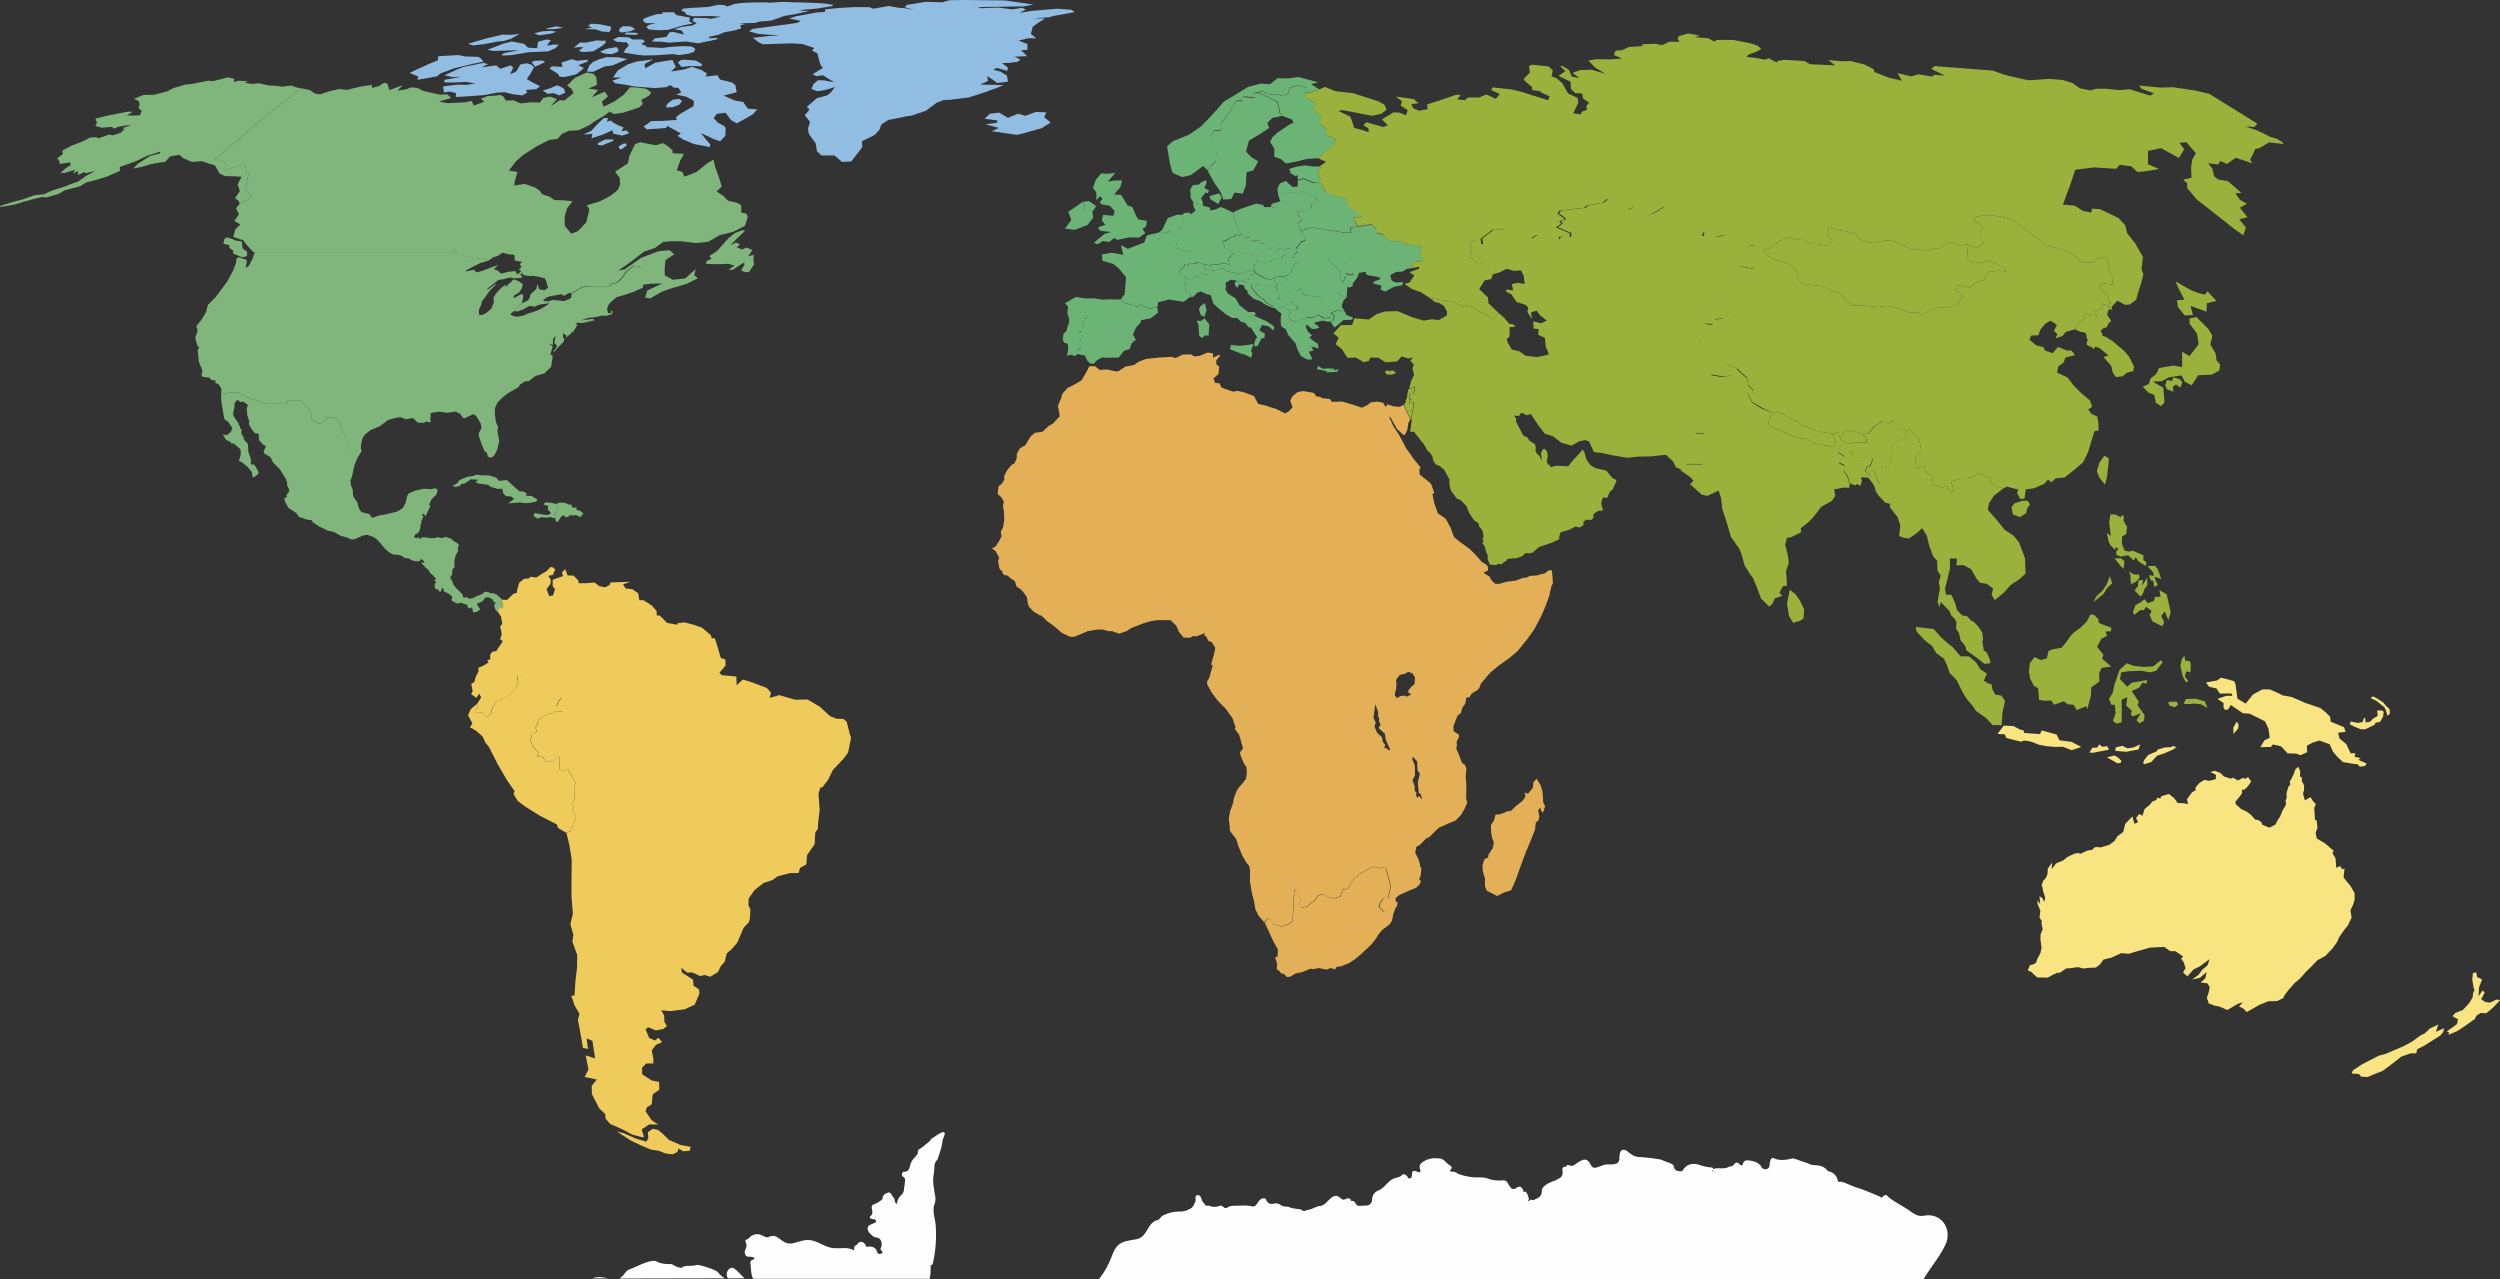 <svg xmlns="http://www.w3.org/2000/svg" viewBox="0 0 1090.1 557.7"><rect x="0" y="0" width="1090.1" height="557.7" fill="#333333" stroke="none"/><defs><style>.cls-1{fill:#fefefe;}.cls-2{fill:#e3b057;}.cls-3{fill:#92bde2;}.cls-4{fill:#80b57b;}.cls-5{fill:#6cb476;}.cls-6{fill:#9ab13b;}.cls-7{fill:#eecb5a;}.cls-8{fill:#f8e581;}</style></defs><g id="Layer_2" data-name="Layer 2"><g id="svg"><g id="World"><g id="South-Pole"><path id="south-pole-2" data-name="south-pole" class="cls-1" d="M258.3,557.4H265a25,25,0,0,0-2.9-.5,9.72,9.72,0,0,0-3.8.5Z"/><path id="south-pole-3" data-name="south-pole" class="cls-1" d="M844,530.5a8.66,8.66,0,0,0-3.2-.6c-1,0-2.1.3-3.1.3-1.9,0-3.5-1.2-5.1-2.3-2.7-2-7.9-4.4-10-6.8H822c-.6.1-1.2.9-1.6,1.2.5-.3-9.6-4.2-10.5-4.4-1.6-.3-6.7-3-7.6-2.6a.76.76,0,0,1-1-.6,4.79,4.79,0,0,0-3.8-3.9c-.5-.1-.8-.6-1.2-1a5.72,5.72,0,0,0-3-1.5c-1.6-.4-3.3,0-4.8-1-1.5-.5-3.1-1-4.7-1.6a9,9,0,0,0-2.2-.6c-2.8.7-5.7,1.2-8.4-.2-1,.1-1.2.8-1.4,1.7-.3,1.1.1,2.6-1.3,3.1a2,2,0,0,1-2.6-1.1v-.1c-1.4-1.8-3.5-2.3-5.5-2.5a1.94,1.94,0,0,0-2.4,1.4c-.3,1-.8.9-1.4.3a2.85,2.85,0,0,0-1.4-.8c-1,.2-1.2,1.6-2.3,1.6a8.8,8.8,0,0,0-1.5.5c-1.8.8-3.7.2-5.5.5a1.8,1.8,0,0,0-.9.4c-.3,1.2.8.7,1.2,1a2.93,2.93,0,0,1-1.6-.4c-.2-.1.3-.2.4-.5.1-1.2-.9-.9-1.5-1a25.72,25.72,0,0,1-3.8-.8c-3.3-1.3-6.1-.9-8.1,2.3-.2.4-.6.2-1,.2-1.8,0-2.6-.7-2.9-2.6-1.5-1.3-3.4-1.4-5-2.3-.2-.1-.4-.1-.6-.2a92.44,92.44,0,0,0-9.2-1.1c-2.4,0-4-1.4-5.7-2.8-1.2-.6-2.2-.5-2.8.9a10.9,10.9,0,0,0-.3,2.6,2.11,2.11,0,0,1-1.8,2.3c-1.5.5-3.1,0-4.7.4-1.3.4-2.6,1-4,1.3-1.4.1-1.8-1-2.3-1.9-1.1-1.7-2.1-2.1-3.9-1.2a15.05,15.05,0,0,0-1.7,1,8.17,8.17,0,0,1-2,1.2c-.8.3-1.4-.4-2.1-.3a.76.76,0,0,0-.5.2c-.3.4-.3.6-.2.7-.6-.2-1.2-.3-1.6.6v.6c.2,1.6.1,3-1.6,3.8a12.27,12.27,0,0,1-2.6,1.2c-.6.3-1.2.5-1.8.8-1.4.8-3,1.8-3,3.4,0,2.2-1.2,2.9-2.8,3.6a1.88,1.88,0,0,1-1.9.2.76.76,0,0,0-.5.2c-.2.2-.5.5-.6.5-.4-.2.1-.5.1-.8v-.6c-.4-1-.5-2.1-1.4-2.7-.2-.5-1.3.8-.9-.6-1.1-1.9-1.5-2.1-3.3-1a1.61,1.61,0,0,1-2.3-.3c0-.1-.1-.1-.1-.2a9.39,9.39,0,0,1-1.2-1.8,2,2,0,0,0-2.2-1.1,15.13,15.13,0,0,1-7-1,17.06,17.06,0,0,0-4.5-.3,24.76,24.76,0,0,1-8-1.6,3.7,3.7,0,0,0-2.7-.9c-.9-.1-.9-.5-.3-1.1a.91.91,0,0,0,.1-1.2,24.33,24.33,0,0,1-2.5-2,4,4,0,0,0-3.4-1.5,9.6,9.6,0,0,0-7.1,2,2.3,2.3,0,0,0-.6,2.6c.4,1.3.1,1.8-1.3,1.2-1.2-.5-2.3-.7-2.2,1.3-.2,1.6-.5,1.8-1.8,1.5a1.14,1.14,0,0,0-.3-.8c-.6-.6-1.6-1.3-2.2-.6-1.2,1.3-3,1.1-4.3,1.9-2.3,1.3-3.5,3.9-6.1,4.9a4.23,4.23,0,0,0-2.7,3.9,2.61,2.61,0,0,1-2.6,2.7h-.2c-1.1-.1-2.4.3-3.4,0-1.2-.3-1-2.5-3.2-2,.5-.6-.5-1.3-1.2-1.2s-1.4.7-2.1.6a3.81,3.81,0,0,1-1.3-.9c-3.5-2.8-5.4,3.2-8.4,3.6-2.2.2-3.9,1.7-6.1,1.8-.2.1-.3.2-.5.3a1.21,1.21,0,0,1-1.5-.2c-.2-.1-.3-.2-.5-.3-1.8-.4-3.8-.3-5.5-1.2a14.92,14.92,0,0,1-2.1-.2,3.1,3.1,0,0,1-1.3-.6,3.89,3.89,0,0,0-2.3-.7c-2,.6-3.5.2-4.2-2-1.5-.5-2.4.2-3.2,1.3l-.5.7a4,4,0,0,1-1,1.2,2,2,0,0,1-1.3.1,17.06,17.06,0,0,0-4.5-.3h-1c-1.8.2-3.7-.3-5.3.9-.7.5-1.3,0-1.9-.5a1.5,1.5,0,0,0-1.1-.4,6.21,6.21,0,0,1-5,0h-.5a.84.84,0,0,1-1.1-.4c-.2-.2-.3-.4-.5-.6a4.64,4.64,0,0,1-1.2-2.3c-.4-1-1.1-1.6-2.2-1.1-.7.9.1,2-.5,2.9a3,3,0,0,1-.4.8,3.52,3.52,0,0,1-2.3,2.3l-.5.3a9.47,9.47,0,0,1-2.9.7,15.32,15.32,0,0,0-7.6,1.6c-1.2.3-1.5,1.8-2.7,2.1-4.8,1.3-4.1,7.5-9.4,8.4-2.8.5-5.8.7-7.9,2.7-1.5,1.5-2.2,3.6-3,5.6a33.56,33.56,0,0,1-5.2,9H838.8c.5-.9,1.1-1.8,1.7-2.7,2.8-4.3,6.3-8.5,8.2-13.3,1.6-4.6-.4-9.5-4.7-11.2Z"/><path id="south-pole-4" data-name="south-pole" class="cls-1" d="M319,552.8a3,3,0,0,0-1.6,4.6h7.2C322.6,555.4,320.3,552.6,319,552.8Z"/><path id="south-pole-5" data-name="south-pole" class="cls-1" d="M312.9,554.6c-.8-.9-8.2-3.4-9.2-3-1.9.6-3.8.1-5.7.7-.4-.1-.2.6-1,.5a8.27,8.27,0,0,1-4-1.6c-2.2,0-4.6,0-6.6-1.1-2.4-1.4-8.8,2.3-11.2,3.1a8.86,8.86,0,0,0-1.7.8,17.38,17.38,0,0,0-1.3,1.5,7,7,0,0,1-2.2,2l46.1-.1a10.61,10.61,0,0,1-3.2-2.8Z"/><path id="south-pole-6" data-name="south-pole" class="cls-1" d="M411.4,493.6c-2,.5-3.5,1.9-5.2,2.9a2.18,2.18,0,0,0-.4.5,8.13,8.13,0,0,1-1.9,1.8,12.67,12.67,0,0,0-1.3,1.1,4.23,4.23,0,0,1-.7.5c-.6.6-1.8.7-1.7,2a2.2,2.2,0,0,1-.1.8,6.42,6.42,0,0,0-1,1.3,6.79,6.79,0,0,0-2.2,3.5c-.2,1.1-.7,3.3-3,2.9-.8.8-.9,1.7.1,2.4a1.39,1.39,0,0,1,.6,1.7,31.06,31.06,0,0,1-.4,3.2,3.78,3.78,0,0,1-1,2.7,5.87,5.87,0,0,0-2.1,4c-1.4-.4-.6-2.2-1.6-2.8-1.5-2.5-1.5-2.5-3.6-1.5a2.66,2.66,0,0,0-1.1,2.2,10,10,0,0,1-4.2,2.5,1.87,1.87,0,0,0-.5,1.4c.3,1.4.7,2.8-.8,3.8-.1.1,0,.4.1.6.5.5,1.2.4,1.8.6a.85.85,0,0,1,.8.7c.1.5-.3.6-.6.8-.6.3-1.2.5-1.8.8a1.81,1.81,0,0,0-1.1,2.5,3.53,3.53,0,0,0,.8,1.3c.4.4.9.8,1.3,1.2.9.8,2.3.4,3.1,1.3a3.65,3.65,0,0,1,.3,4,1.19,1.19,0,0,0,.4,1.1c.7.5.5.9-.2,1.2a1.06,1.06,0,0,1-1.6-.4.37.37,0,0,1-.1-.3c-.7-2.1-2.2-2.5-4.1-2.3-.2,0-.3.1-.5.2-.7-1.3-1.3-2.8-3.3-2.1-.5.4-.8,1.1-1.4,1.3a1.76,1.76,0,0,0-.5.4,2.13,2.13,0,0,0-.1,1.9,8.69,8.69,0,0,0-4.1-1.1,48.64,48.64,0,0,1-5.4,0c-3.7-.5-6.9-3.4-10.6-3.5-2.3-.1-4.5.9-6.8,1.4-4.7,1-5.9-3.9-9.4-3.1-.9.2-1.7.8-2.7.3a1.69,1.69,0,0,0-.5-.2,8.49,8.49,0,0,0-2.2-.9,4.78,4.78,0,0,0-3.5.9c-.2.1-.3.3-.5.4-.3,1-2.4.8-1.8,2,1,1.8-.1,3-.4,4.4.2,1,.3,1.8,1.2,2s1.9,0,2.7.4a1.38,1.38,0,0,1,.3.4c0,.6-.7.5-1,.7a1.34,1.34,0,0,0-.7,1.4c.4,2.3.1,4.7,1.2,6.8h76.9c.6-1.7.5-4.4.5-6a.37.37,0,0,0,.3.1c.4-.1.6-.6.7-1a55.6,55.6,0,0,0,1.2-16.3c-.2-3.2-1.7-6.4-.4-9.7a6.54,6.54,0,0,0,.2-3.1c-.3-1.2-.4-2.5-.6-3.8a15.15,15.15,0,0,1,0-6c.1-1,.2-2.1.2-3.1a4.48,4.48,0,0,1,1.4-3.1,1.42,1.42,0,0,0,.2-.6c.8-2.6,1.8-5.1,2-7.9.2-.5.4-1,.6-1.4.1-.9.9-1.6-.2-2.1Z"/><path id="south-pole-7" data-name="south-pole" class="cls-1" d="M405.6,550.3a2.88,2.88,0,0,0-.1-1.3c-.2.1.1-.2.1,0A2.85,2.85,0,0,1,405.6,550.3Z"/></g><g id="South-Africa-Continent"><path id="south-africa" class="cls-2" d="M672.6,345.3l-.7-2.6-.9-1.6-1.1-1.6-1.3,1.7-.2,2.3-2.1,2.6-1.5-.5.4,1.7-1.2,1.8-3,2.4-2.2,2.1-1.5.1-1.4.7-2,.7-1.8.1-.6,2.4-1.4,2.2.1,3.4.5,2.4.7,1.8-.5,2.4-1.9,2.9-.1,1.2-1.6.7-.9,2.7.2,2.7.9,3v3.4l.8,2,2.6,1.3,1.9,1,3.2-1.6,2.9-.9,2-4.4,1.8-5.2,2.7-7.2,2.2-5.2,1.7-4.4.4-3.2,1.1-.8.4-1.7-.5-2.7.8-1.2,1,2.2.7-1,.5-1.9-.8-1.7Z"/><path id="south-africa-2" data-name="south-africa" class="cls-2" d="M677,252.4l-.2-2.6-.1-1.1h-1.4l-1.6,1.3-1.9.4-1.6.5-1.1.1-2,.1-1.3.7-1.8.2-3.1,1.2-3.8.4-3.3,1H652l-1.7-1.6-.8-1.6-1.2-.7-1.5-1,2-.9.1-1.5-.9-1.2-1.9-1.1-1.1-1.3-2-2.2-2.1-2.1-5-3.6-2-1.8-1.2-3.5-2.3-4.3-2-1.4-1.4-.9-1.6-4.5-.8-3.9.8-.6-1.3-3.7-.7-.8-4.3-3.4-.2-2.5.6-.6-3.4-4.2-1.4-2.1-1.5-2-3.1-5.9-2.5-3.8-1.8-3.9.3-.4,3,5.4,1.7,1.6,1.3,1.2.8-.6.8-2,.4-2.8.8-1.5-.4-.9-2.5-5.5-1.6.9-2.7-.2-2.8-.9-.7,1.2-1.1-1.9-2.5-.5-3,.4-1.3,1.1-2.5,1.2-1.6-.6-3.5-1.1-3.4-1-4.5.1-.9-1.2-3.4-.4-1.1-.6-1.3-.1-1.3-1.6-4.7-.8-2.3.5-2.3,1.8-.9,1.9,1,2.9-1.6,1.7-1.6,1-3.8-1.9-4.9-1.6-3.1-.7-1.8-3.4-4.6-1.7-2.8-.6-1.5.4-4-1.3-1.3-.6-.9-1.8-1.8-.1-.8-2,2.2-1.9.3-3.3-1.2-.9-.1-1.7,1.6-1.9-.2-.7-2.8,1.4v-1.9l-2.3-.4-3.6,1.5-2.3.2-1.4-.9-3.6.1-3.1,1.5-1.7-.5-5.5.3-5.7.6-3.2,1.2-2.1,1.5-3.6.6-3.2,2.1h-1.4l-3.5-.8-3.2.2-2-1.6H475l-1.1,2.2-2.3,3.9-2.6,1.6-3.4,1.7-2.3,2.5-.6,2-1.4,3.3.8,4.6-3,3.2-1.8,1-2.8,2.6-3.2.4-1.8,1.5-.1.1-2.3,3.8-2.4,1.4-1.3,2.3-.1,2.1-1,2.2-1.2.6-2,2.4-1.3,2.6.2,1.3-1.2,2-1.4,1-.2,1.8-.2,1.6,1.8,1.6.9,1.8-.4,1.9.4,1.9.2,3.8-.5,3.5-1,1.9.3,2-.9,1.9-1.7,2.6-1.6.8,1.7,1.3,1.5,2.9-.5,1.3.5,2.9.3.8,1.1.8-.1.6.8,1,1.5.3,1.8,1.5,1.1.6.5.8.4,1.6.9.8.9.5,1.4,1.5,1.5,2.2.4,2.8.6,1.4,1.9,2,2.5,1.5,1,.3,2.4,2.4,3,2.1,3.3,2.9,3.7,1.8,1-.1.7.1,3.5-1.4,2.5-1.1,4.2-.7h2.3l2.5.7h1.6l3.1,1.1,3.2-1.1,2-1.3,5.6-2.2,2.8-.8,3-.5h5.8l2.5,2.5,1.2,2.7,2,2.4,2.8.1,1.4-.8,1.3.2,3.7-1.4-.1,1.1.9.5.7,1.7,1.6.6,1.5,2.5-.6,3-1.2,4.2.7.5L528,293l-.8,2.8-.8,1.2-.1,1.3,2.2,3.9,2.3,3.1,3.7,3.8,2.9,4,.9,2.8.5,1.2-.4.7,1.8,2.4.8,2.5,1,3.6-1.1,1.5-.2.8.8,2.2,1,2.3,1,1.4.2,2.2-.4,2.8-1.2,1.7-2.1,2.4-.9,1.5-1.2,3.4-.2,1.6-1.3,3.5-.6,3.4.3,2.4.2,2.9,2.8,3.7.7,2.4,1.8,4.5,1.8,3.1,1.3,1.6.4,2.1-.1,4.6,1,5.8.8,2.7.6,3.7,1.3,2.7,2.5,2.9,1.8-1.9,1.3,1.1.5,1.6,1.6.3,2.2.7,1.8-.3,3.2-1.9.7-13.9.9.6,1.9,3.6-.4,2.3.7,1.4,2.5-.4,1.8-1.7,1.7-1.1,1-1.8,1.8-.8,1.5.4,1.6,1.1,2.8.2,2.3-.8.4-1.2.8-1.8,1.9-.3,1.1-1.4,1.3-2.5,3.3-2.8,5.1-2.8h1.4l1.7.6,1.2-.5,1.8.4,1.4,5.3.7,2.7-.9,4.2.2,1.3-1.7-.6-1,.2-.4,1.1-1.1,1.5-.1,1.3,2,2,2-.4.9-1.6H609l.5-2-.8-.2-.2-1.6,1.6-1.4,4.4-2,3-1.2,1.5-1.4.6-1.6-.8-.6.7-1.8.3-3.7-.6.2V377l-.6-2.2-1.5-2.9.5-2.7,1.5-.8,2.7-2.7,1.4-.7,4.2-4.1,4.1-1.8,3.3-1.4,2.3-2.4,1.5-2.6,1.2-2.7-.5-1.8.1-5.9-.3-3.4.3-3.8-.6-1.6-1.3-.8-1.4-3.8-1.1-2.4.3-1.8-.2-1.1,1.1-2.3-.1-1-2.2-1.4-.2-2.1,1.8-4.7,1.5-1.2.7-2.5,1.2-1.5.5-2.7,1.4-.2.9-1.6,2.5-1.5.8-.9.8-2,3.9-4.6,3.3-2.8,5.3-3.8,3.5-3,4.2-5.2,3-4.2,2.9-5.5,2.1-4.8,1.5-4.2.9-4.1.7-1.4-.1-2Zm-71.4,74.8-.8-.8-1.2-.3.4-1.5-1-1-.4-2.1-2.2-2.1-1.1-2.7.6-1.6-1-2.1.8-6,1.3,3.8-.2,1.6.6.5-.1,1.6.7,1.5-.9,1.4,2.8,2.6.3,2.4,1.7,3.9.3.6-.6.3Zm7.6-23.4-.4-.5-2.1.2-1.6.9-1-1.5.7-2.6.1-2.3-.2-1.5,1.6-2.2,2.3-.5,1.5-.9,1.9.8.1.2.9,1.5-.2,2.8-1.8,1.7-1.2,1.7,1.5,1.3Zm6.7,44.7-1.2-1.5-.6.9-.6-.8.1-1.4-.8-1.1.1-1.6-1-2.8,1.1-2.1-.1-4.5-1.1-2.4.1-.5.2-.7,1.8,2,.2,4,1.1,1.4-.1.1-.9,3.6.4,4.3.1.5.7.2.6,2Z"/></g><g id="Grenland"><path id="grenland-2" data-name="grenland" class="cls-3" d="M271.9,62.6l-1.8,1-.2.2v1l1.1.3,2.3-1.7-.3-.8Z"/><path id="grenland-3" data-name="grenland" class="cls-3" d="M260.7,62.4v.8l1.9.2,4.6-1.9.5-.7h-3.8Z"/><path id="grenland-4" data-name="grenland" class="cls-3" d="M271,57.2l.9-1.6-2.4-1-2.2-1.2-1-.9-1.7.6.6-1.5-1.8-.2-3.2,3L257.9,57l-3.6,1.7,4-.3-.4,1.9,5.2-1.7,3.9-1.8.5,1.5,3.8.8,3.1-1-1.2-1.2Z"/><path id="grenland-5" data-name="grenland" class="cls-3" d="M296.5,45.3l.9-1.3-1.4-.9-2.7.4-2.4,1.8-.5,1.6,3.1-.2,2.4-.9Z"/><path id="grenland-6" data-name="grenland" class="cls-3" d="M245.8,38.6l-1-.6-1.9-.8-3.1,1.3-3.1,1,2.1,1.4,2.5-.3,2.6,1,2.6-1.2-.4-1.2Z"/><path id="grenland-7" data-name="grenland" class="cls-3" d="M229.7,34.5l1.5-2.2,1.7-3-1.4-1.2-1.9-.5-2.7.5-1.8,3.1-2.7,1.2,1.4-2.9-1.1-1L218.1,30l-1.7-1.5-6.6.9,3-1.4-1.8-.6-8.9,1.8-3.3,1.3-5,2.3,3.5.8,3.9-.1-7.4,1.3v1.1l3.6.1,5.8-.3,4.1.7-3.9.6-3.5-.1-4.6.5-2.1.3.4,2.6,2.7-.4,2.6.8-.2,1.6,5-.3,7.1-.5,6-1.1,3.2-.2,3.6.9,4.2.5,2.1-1.2-.5-1.2,4.4-.3,1.7-1.3L232.3,36Z"/><path id="grenland-8" data-name="grenland" class="cls-3" d="M231.8,27l1.5,2.1,4.4-2-1.1-.7-3.5.1Z"/><path id="grenland-9" data-name="grenland" class="cls-3" d="M298.1,26l-1.4.3-1.1,1,1.3,1.6.6.3,3.1-.4h2.6l2.6.1.4-.9-2.8-1.6Z"/><path id="grenland-10" data-name="grenland" class="cls-3" d="M324.1,44.5l-3.8-.7-4.8-2.1,5.7-1.5-.5-3L319.3,36,314,34.7l-1.2-1.9-5.2.6.7-1.3L306,30.6l-4.3-1.5-3.4,1.2-5.7.9,2.1-2-1.5-3.1-7.4,1.2-4.5,2.5-.2-1.9,3.7-2-7.1.9L273.9,28l-4.5,2.7-2.1,3.1h3.6L267,35.2l1.2,1.1,3.7.5,4.7.9,8.8.7,5-.4,2-.9,1.3,1.1,2.1.1,1.3,2-2.3.9,4.5,1,3,1.6.3,1-.2,1.5-5.6,3.2-2,1.6.2,1.2-5.9.4-5.1.1-3.4,2.4,1.5,1.2,8.3-.6.5-.9,3,1.6,3,1.7-1.5,1,2.4,1.6,4.8,2,6.9,1.3.2-1.2-1.8-2L305.6,58l5.5,2.6,2.9,1,2.3-2.4.1-3.4-.7-.9-2.8-1.5-1.7-1.9,1.4-1.9,3.8-.4,2.4,3.2,2.5,1.4,6.9-3.9,2-2.2-4.1-.3Z"/><path id="grenland-11" data-name="grenland" class="cls-3" d="M252.2,28.4l3.9-1.5.3-.9-4.8.5-2.3-.7-4.5,1.5.5,1.9-4.6-.3-1.1,1,3.7,2.3.6,1.2,2.1.2,5.3-1.2,3.3-2.7Z"/><path id="grenland-12" data-name="grenland" class="cls-3" d="M258.6,27,257,28.5l-1.1,2.7,2.7.1,5-2.3,3.5-.5,6.4-2.7-3.9-.8-5-.1-3.3.9Z"/><path id="grenland-13" data-name="grenland" class="cls-3" d="M206.7,27.7l4.1-.8-1-1.3-1.2-.8-6-.2L200,24l-8.9.5-.2,1.8-4.8,2-4.8,2.2-2.7,1.3,3.8,1.6-.4,1.4,8.5-1.5,1.6-1.3,5.9-2.2Z"/><path id="grenland-14" data-name="grenland" class="cls-3" d="M269.5,22.5l.2-1-.9-1-4.4.8-2.8,1.3,2,.8,3.3.2Z"/><path id="grenland-15" data-name="grenland" class="cls-3" d="M252.3,22.2l2,.5,4.3-.3,3.7-2.2,1.8-1.5-.2-1.3-.6.4-3.1-.2-4.8,1-2.4-.1-2.8,2.2,4.2-.2Z"/><path id="grenland-16" data-name="grenland" class="cls-3" d="M219.8,18.9l-7.3,2.8,2.6.5,11.3-.3-6.8,1.3-.9,1,3.8-.1,7.8-1.3,8.7-.4,3.2-1.4,1.5-1.5-2.3-.1-2.8.5.5-1,1.1-1.4-1.9-.3-3.7,1-.4,2.8-3.9-.2-1.8-1.7-5.3-1Z"/><path id="grenland-17" data-name="grenland" class="cls-3" d="M273.3,18.5l.9,1.3-1.3,1.4-1,1.7,5.4.9,3.5.4,5.1-.1,7.4-.5,2.8.4,4.2-.6,2.3-.8.6-1.2-1.5-1.1-3.6-.2-5.1.3-4.5.5-3.2-.2-3.1-.1-.8-.7-1.9-.7,1.7-1-.9-1h-4.6l-1.5-.9-4.5-.2-2.4,1.2,1.6.9Z"/><path id="grenland-18" data-name="grenland" class="cls-3" d="M210.8,19.3l6.3-1.2,2.4-.2,3.3-1,3.7-2.1-3.9.4-3.5-.1-7.7,1.8-7.3,2.2,2.2.7Z"/><path id="grenland-19" data-name="grenland" class="cls-3" d="M272.4,15l4.2.2,1.1-.1.7-.3-1-.5-4.6-.1Z"/><path id="grenland-20" data-name="grenland" class="cls-3" d="M240.6,14.6l2-.8-2.6-.4-3.8.3-3.2.8,2,.9Z"/><path id="grenland-21" data-name="grenland" class="cls-3" d="M245.5,12.1l-2.1-.5-1-.1-3.6.8-.7.4h3.8Z"/><path id="grenland-22" data-name="grenland" class="cls-3" d="M275,13.6l1.9-.9-1.4-1-1.1-.2-2.8-.1-1.4,1.1-.3,1,1,.7Z"/><path id="grenland-23" data-name="grenland" class="cls-3" d="M259.8,12.8l2.5.9,3.3.3.7-1.1.1-1.3-4.7-1-3.9-.3-1.4,1,1.8.7-3.4.7Z"/><path id="grenland-24" data-name="grenland" class="cls-3" d="M285.8,10.1l-2.7.7-1.3.9,1,1.1,4.3.4,4.3-.2,6.7-2,4.1-.8-1.7-.9.4-1.6-3-.6-3-.5-1-1.3-5.2.1.2.6-2.6.2-2.6.8-3,1.1-.3,1.1,1.3.9Z"/><path id="grenland-25" data-name="grenland" class="cls-3" d="M299.2,6.3l2.8.8,7.9-.1,4.6.3-4.6.9-1.4-.3-5.9-.1-.7,1.3,1.9,1-1.8,1-4.8.6-3.1,1.1,3.1.5,1.1,1.8-4.8-1.2-1.6.2-1.3,2-5,.6-1.4,1.4,4.3.1,3.2.4,7.4-.5,5.3.8,8-1.7.7-.7-4,.2.3-.7,4.1-.9,2.2-1,4.4-.8,3.1-.9-.4-1.4,2.1-.5-2.8-.3,7.1-.2,2-.6,5.1-.4,5.9-2.1,4.3-.7,6.6-1.5h-4.8l2.6-.5,5.7-.5,6.1-1,.7-.6-3.2-.5-4.3-.3-5.5-.2L346,1,341.6.8l-6.5.4-.8-.2-6.6.1-4.1.2-3.3.4-3.1,1.1-1.5-.6-2.5-.1-4.3.9-4.7.3-2.6.1-3.8.4-.7.8,1.6.7Z"/><path id="grenland-26" data-name="grenland" class="cls-3" d="M461.1,3.8l-10.8.9-5.8.9,2.8-1.4-1.5-.8-4.4.7-6.1-.8-7.8.3-.9-.5,11.7-.2,8.2-.1,4.2-.8L438.2.2,421.6,0l-7.5.1-3.2.9L403.6.8l-8.1,1.3-1,1,4.3,1.3-4-.8-2.9-.2-4.4-.8-6.7,1.2L379,3.1h-6.6l-6.9.4-5.7.6-.1,1.1-3.4.2L347,7.1l-2.9,1,5.1,1-1.7.9L338,11.3l-9.9,1.3-1.4,1.1,4.1,1.1,9.2.7-4.8.2-6.9.8,2.4,1.9,1.9.9,6-.2,6.4-.2,4.9.3,5.1,1.7-.9,1.2,2.3,1.1.8,3.2.7,2.1.9,1.1-4.5,2.8,1.7.8,2.8-.4,1.7,1.1,3.3,2L359,35h-2.4l-1.9,1.7-.9,2.1,2.6,1,2.6-.4,1.7-.4,3.4-1.1-1.8,2.4-1.6,1.3-4.5,1.2-4.4,3.8,1.2,1.2-2.1,2.4,2.3,3-.9,3,.4,2.2,3,4.2.5,3.3,2,1.9h5.7l3.2,2.8,4.1-.2,2.6-3.4,2.2-2.8-.2-2.6,5.5-2.7,2.1-2.2.9-2.4,3-2,4.2-.8,3.8-.8,1.9-.2,6.5-2.2,4.7-3.5,3.1-1.2,2.9-.1,8-1,7.7-2.5,7.5-2.8-3.4-.2-6.8-.1,3.4-1.6-.3-2.1,2.6,1.7,1.7,1.3,4.7-.6-.4-2.6-2.9-1.8-3.1-.8,1.5-.8,4.6,1.3.3-1.4-2.6-2,3.4-.1,3.6-.5,1-1-2.5-1.2,5.5-.2-2.6-2.6,2.7-.2V19.2l-3.9-1.5,4.1-1h3.7l-2.4-1.9.8-3.1,2.3-1.7,3.1-1.9L450.6,8l7.1-.5,1.4-.5,9.4-1.7-1.1-1Z"/><path id="grenland-27" data-name="grenland" class="cls-3" d="M456.2,49l-4.5-.2-4.6,1.7-3.2-.9-4.4,1.8-3.8-2.3-4.1.5-2.3,2.2,5.5.7v1l-5,.7,5.7,1.6-3.1,1.4,7.6,1.1,3.5.5,2.5-.6,8.2-2.3,3.9-2.5-2.8-2.3Z"/></g><g id="North-America-Continent"><path id="north-america" class="cls-4" d="M107.7,111.7l-2,.5-4-1.6v-1.3L99.9,108l.2-1.1-2.7-.6.4-2,1-.8,2.6.8,1.5.6,2.6.4.1,1.3.2,1.7,2,1.5-.1,1.9Z"/><path id="north-america-2" data-name="north-america" class="cls-4" d="M216.4,208.3l1.2,1.4,3.3-.4,1.1.9,2.6,2.4,2,1.7,1.1-.1,2,.8-.4,1.1,2.5.2,2.5,1.5-.5.9-2.4.5-2.4.2-2.3-.3-5.1.4,2.6-2-1.3-1-2.3-.2-1.1-1.1-.5-2.1-2,.1-3.2-1-.9-.8-4.5-.6-1.1-.7,1.4-.9-3.4-.2-2.8,1.9-1.4.1-.6.9-1.8.4-1.4-.4,2-1.1,1-1.4,1.7-.8,1.9-.7,2.7-.4.9-.5,3,.3h2.8l3.1,1Z"/><path id="north-america-3" data-name="north-america" class="cls-4" d="M131.4,38.5l-15.5,12L93.4,69.7l2.7.1,1.8.9.3,1.5.2,2.2,4.8-1.9,4.1-1.1-.4,1.8.5,1.4,1,1.6-.7,2.5-.9,4.1,2.9,2.2-2,2.2-3.2,1.7-.4-1.3-1.6-1.2,2.1-3.1-1-2.9,1.7-3.3-2.6-.2-4.5-.1-2.4-1.1-2.1-3.6-2.1-.6L88,70.3l-4.3.3L79.9,69l-1.7-1.5-4,.7L72,70.6l-1.8.2-4.2.7-3.9,1.2-4,.8,2-2.1L65.4,68l4.3-1.1.2-.8L64,68l-4.7,2.3-7.1,2.5.1,1.7L46.6,77l-4.9,1.5-4.2,1.1-2.6,1.6L28.2,83l-2.8,1.6-5.2,1.5-1.7-.2-3.9.9L10.2,88,6.3,89.2,0,90.3l.3-.6,5.2-1.6L9.7,87l5.4-1.9,4.1-.4,3.2-1.5L29,81.1l1.5-.7L34,79.2l3.7-2.6,3.9-2.1-4.4,1.1L37,75l-3.1,1.3.2-1.8-2.3,1.2,1-1.7-4.6,1.4H26.4l2.3-2.1L30.8,72l-.2-1.2-4.5.7-.4-1.6-.8-.8,2.5-1.9-.2-1.6,3.8-2,4.9-1.9L39.3,60l2.6-.2,1.1.5,4.5-1.6,1.6.3,3.5-1.1,1.6-1.5-.7-.6,3.8-1.3-1.8.1-3.9.7-1.8.8-1.1-.8-4.3.4-2.9-.8.8-1.3-.7-1.9,5.8-1.4,8.3-1.6h2.2l-2.7,1.7,5.8-.1.8-2-1.4-1.2.5-1.6-.4-1.4-2.1-1,4.1-1.7,4.7-.1,5.5-1.4,3-1.5,5-1.5,3-.3,7.1-1.4,2,.2,6.6-1.7,2.8.7-.3,1.4,2.1-.6,4,.2-1.2.7,3.1.5,3.1-.3,3.9.9,4.5.3,1.4.3,4.2-.5,2.6.9,1.8.3Z"/><path id="north-america-4" data-name="north-america" class="cls-4" d="M328.5,113l.2-1.9-2.4.6,1.8-2.7-2.7-1.1-1.8.9-2.4-1,1.5-1.2-1.8-.9-2.5,1.3,3.2-3.2,2.4-2.3.9-1-1.3-.1-3.1,1.2-2.7,2.1-5.2,5.8-3.4,2.2,1.1,1-2.4,1.3.1,1.1,6.1.1,3.5-.2,2.7.8-2.7,1.8,1.8.1,4.7-3.1.7.4-1.6,3,1.9.7,1.5-.1,2.2-3.3Z"/><path id="north-america-5" data-name="north-america" class="cls-4" d="M303.4,117.3l-4.6,4.1-5.4.6-3.5-1.9-.1-2.8.4-3.9,3.8-2.5-2-1.8-4.8.4-7.8,3-6.9,4.9-2.9.6,4.9-3.4,6.4-4.9,4.7-1.6,3.6-2.6,3.3-.3h4.6l6.4.8,5.4-.6,5-2.9,5.5-1.3,2.7-1.3,2.7-1.4,1.3-4-.7-1.4-2.2-.4V89.6l-1.5-1.1-4.3-1-1.9-2-3-2,2.2-2.2-1.3-4.2-1.6-4.4-.7-3.1-2.7,1.6L303.7,75l-5.2,2-1-2.1-2.4-.6,1.5-4.3,1.6-2.9-4.9-.3-.1-1.3-2.3-2L289,62.4l-2.9.9-2.6-.4-4.2-.9-2.4.8-2.5,5.3-.6,3.1-5.6,3.7,2,2.6.2,3-1,2.3-3.1,2.5-4.7,2.5-5.7,1.7,1.1,1.9L255.6,97l-3.6,3.8-2.9,1.1-2.8-3.4-.1-4.1,1.1-3.6,2.3-3-3.1-.4-4.8-.2-2.2-1.5-3.1-1-1.1-1.6-2.1-1.4-4.4-1.5-4.6.7.5-2.7.9-3.2-3.7-.6,3.1-4.1,3.1-2.7,5.9-3.8,5.5-2.8,3.6-.4,1.9-2.2,3.2-1.4,4.1-.2,4.8-2.3,1.9-1.4,4.7-2.8,2.1-1.6,2,1,4.1-.6,6.9-2.3,1.5-1.5-.6-1.8,3.2-1.7,1.1-1.5-2.3-1.6-3.4-.5-3.5-.2-2.9,3.4-4.1,2.9-4.6,2.2-.8-2.1,2.7-2.4-1.4-2-5.6,2.4,2.7-3.2-4.2-.6,3.7-1.6-.3-3.5-1.2-1.3-2.9-.6-5.2,2.3-3.4,3.4,1.8,1.3,1,2-4,3.2-2-.1-4,2.6,2.8-3.1-3.1-1.1-2.9.6-1.5,2-3.8-.1-4.5.5-3.3-1.4-3.2.2-1-1.7-1.3-.8-2.4.3-3.3.2L209.7,43l1.4,1.4L206.6,46l-.9-2-2.8.6-7.5.4-4-.7,5.4-1.6-1.9-1.6-2.8.2-2.9-.6-4.8-1.1L182,38.3l-2.9-.2-2,.9-3.8.5,2.4-2.4-5.9,2.2-.9-2.9-1.4-.3-2.4,1.5-2.9.7-.1-1.3-5.2.8-5.6,1.4-3.3-.4-4.4,1-4,1.3-2.3-.3-2.1-1.5-3.8-.8-15.5,12L93.4,69.7l2.7.1,1.7.9.3,1.6.2,2.2,4.8-1.9,4.1-1.1-.3,1.8.5,1.4,1,1.6-.7,2.4-.9,4.1,2.9,2.2-2,2.2L104.4,89l-1.5,1.8,1.3,2.6-2,2.9,2.6,1.6-2.2,2.1-.9,3.3,4.4,1.5,1.1,1.6,3.4,3.6h86.9l.8-1.4h1.1l-.6,2,.7.6,2,.2,2.9.6,2.5,1.1,2.8-.5,3.4,1,1.9-1.4,2.1-.6,1.2-.9.9-.5,2.6.7,2.1.1.5.5v2.1l3.3.6-1.1,1,.8,1.1-1.2,1.4,1.1.4-1.2,1.3.8.1.9-.5.2.8,2.2.5h2.4l2.4.4,2.6.7.5,1.1.9,2.9-1.5,1.2-2.4-.5-.7-2.3-.6,2.3-2.4,2.1-.5,1.8-.7,1-2.6,1.2-2.3,2.1-1.3,1.3,1.7.2,2.9-1.1,1.8-1.1,1-.2,1.7.4,1.1-.6,1.7-.5,3.1-.4.1-1.1H239l-1.1.2-1.2-.4,1.5-1.2,1.2-.5,2.5-.5,2.9-.5,1.2.7,1.2-.8,1.2-.5.6.2v.1l4.3-2.6,1.7-.7h10.8l.7-.9,1-.2,1.6-.6,1.8-1.7,2-2.9,3.5-2.7.7.9,2.3-.6,1,1.1-1.8,5,1.4,2.1,3.7-.5,5.1-.1-6.6,3.1-.9,3.1,2.3.3,4.6-2.7,3.6-1.4,7.8-2.3,4.7-2.4-1.6-1.3Z"/><path id="north-america-6" data-name="north-america" class="cls-4" d="M251.3,222.4l.2-1.1-1.9.1-.5-1.4-.9.1-2-.9h-2.8l-.5.6.1,2-.4,1.5-1,.6.8,1.1-.2,1.1.1,1,.8.6,1.7-2.6,1.2-.5.5,1,1.3-.3.7-.7,1.2.2,1.6-.2,1.7.9,1.4-1.6-1.6-1.3Z"/><path id="north-america-7" data-name="north-america" class="cls-4" d="M241.6,223.9l1-.6.4-1.5-.1-2-2.9-.6-2.2-.2-.9,1,2.2.6-.3,1.5,1.5,1.6-1.4.9-2.6-.3-3.2-.6-.5,1.3,1.8,1.1,1.7-.6,2.2.2,1.7-.2,2.2.6.2-1.1Z"/><path id="north-america-8" data-name="north-america" class="cls-4" d="M189.2,253.1l1,.5-.6,1.2-.1,1.2.4.7,1.1.4.8,1.1.8-.9-.1-1.1.9.6.2,1.1,1.1.5,1.4.8,1,.9.1.8-.4.6.7.8,1.9.8.4.6.1-.8h1.4l.9.4,1.4.3.6,1.5,1.1.2.5-.6.5,2.3,1.7-.2.5-.5,1-.5-1.5-2.1.4-.8.8-.1,1.5-.9.8-1.3,1.5-.2,1.8,1,.6,1.2.9.2-.9,1,.6,2.1,1.1,1,.6-1.8,1.1.3.7-1.1-.7-2.2.4-.5-1.3-1.1-1.1-1.1-1.5-.7-2-.1.1-.4-2-.2-1.3,1.1-2.2.8-1.6.9-1.8.3-.9-.9-.4.4-1.4-.2.1-.8-1.2-1.4-1.6-1.6-1.3-1.5L197,253l-.5-.6-.1-1,.8-.9-.1-1,.4-1.6.6-.4.1-1.7-.1-1,.3-1.6.5-1.5.9-1.3-.2-1.4.3-.8.3-.4-.8-1-1.2-.6-.9-.8-1-.7-.5-.1-1.6-.5-.8.4-1,.1-.8-.2-1.1-.2-.5.4h-.8l-1.6.1-1.6-.4-.6.2-.3-.3-1,.1-.8.6-.4-.2-.9-.5-.4.6-1.1-.7.8-1.3.7-.1.8-1,.6-1.9-.2-.4.6-1.4-.2-.6.8-1.6.2-1H184l.1-.6.7-.1.8,1,1.3-2.9.8-1.6-.6-.6,1.1-2.3,2.2-2.2.4-1.8-.8-.8-2.1.4-3.1-.2-3.9.9-2.5,1-.8,1.1-.8,3.2-1.1,2.2-2.4,1.5-2.3.6-2.8.7-2.7.4-3.2,1.1-1.2-1.6-3.6-1-1.1-1.8-.5-2.2-1.9-2.8-.2-2.9-.8-1.9-.2-2.1.7-1.8,1.1-5,1.1-2.7,2-3.4-1.4.1-2.3-.8-2.5-1.2-.6-1.8-.1-2.6-1.6-2.1-.6-2.2-1-2.6-2-1.5-2.8.1-3,2.9-2.5-1.1-1.5-1.1-.2-2.1-.5-1.9-1.5-1.6-1.3-1.2-.8-1.4h-5.9l-.5,1.6h-9.5l-6.9-2.6-4.4-1.8.6-.8-4.5.4-4,.3.1,3.4.5,3,.4,2.5.5,2.4,1.6,1,1.8,2.7-.6,1.7L99,189.7l-1.3-.2-.5.1,1.4,2.2,1.9.9.6,1,.6-.5,1.9,1.6,1.3,1.2.1,2.1-.8,2.8,1.6.9,2.2,1.8,1.8,2.2.4,2.3h.6l1.8-1.4.2-.7-.9-1.7-1-1.7-1.6-.1.2-2-.6-1.8-.6-1.6-.2-3.5-1.7-1.9-.3-1.4-.8-.9v-2.5l-.6.1-.1-1.3-.4-.2-.2-.9-1.8-2.6-.6-1.5.6-2.9.1-1.8,1.1-1.5,1.5,1,1.2-.2,2,1.5-.5,1.5.2,2.9.9,2.8-.2,1.2,1.1,1.9,1.4,1.9,1.8.4.1,2.6,1.6,1.9,1.5.9-1.1,2.3.4.9,2.6,1.5,1.2,2.4,2.9,2.9,2.4,3.8.8,1.9v1.4l.9,1.7-.2,1.3-1,1,.2,1.1-1.2.4.5,1.9,1.4,2.4,3.4,2.2,1.2,1.7,3.4,1.2,2,.2.7,1,2.7,1.8,3.7,1.8,2.6.5,3,1.7,2.6.7,2.3,1,1.8-.4,3-1.4,2-.3,2.8,1,1.6,1.2,3.5,4.1,1.8,1.5,1.5.8,2.2.1,1.8.6.9.8,1.9.2,1.4.8,1.3.4H183l.4-.9,1.1.4.5,1.2,1.1-.2-1.1.2-.3.2-.5-.6-.4.6,1.6,1.7,1.4,1.2.7,1.2,1.6,1.5,1.1,1.2-1,.7Z"/></g><g id="Europe"><path id="Albania" class="cls-5" d="M559.1,133.3l.2.7.9-.4.8,1,.8.4.4,1.4-.3,1.3.6,1.6,1.5.9.1,1-1.1.5-.1,1.2-1.4,1.8-.6-.2-.1-.8-2-1.3-.4-1.8.1-2.6.3-1.1-.6-.6-.3-1.2,1.2-1.8Z"/><path id="Austria" class="cls-5" d="M548.2,111.5l-.2.5.4,1.2-.1,1.5h-1.8l.7.8-.8,2.4-.6.6H543l-1.5.9-2.6-.3-4.6-1-.8-1.2-3.1.6-.3.7-2-.5-1.6-.1-1.5-.7.4-.9-.1-.6.9-.2,1.7,1,.4-1,2.8.2,2.2-.6,1.5.1,1.1.8.2-.6-.6-2.4,1.1-.5,1-1.7,2.4,1.2,1.6-1.5,1.1-.3,2.5,1.1,1.5-.2,1.5.7Z"/><path id="Belarus" class="cls-5" d="M514,103.4l-.2,2.5-.8.1-.3,2.1-2.8-1.7-1.6.3-2.2-1.7-1.5-1.5-1.4-.1-.5-1.3,2.5-.7,2.3.3,2.8-.8,2,1.6,1.7.9Z"/><path id="Bulgaria" class="cls-5" d="M587.3,129.5l-1.5,1.5-.8,2.6,1.3,2.1-2.9-.5-3.2,1.2.2,1.9-2.9.4-2.5-1.4-2.5,1.1-2.4-.1-.5-2.5-1.8-1.2.4-.5-.4-.5.4-1.2,1.1-1.2-1.8-1.6-.5-1.4.7-.8,1.1,1.5,1.2-.2,2.5.5,4.8.2,1.5-.9,3.7-.9L585,129l2.3.5Z"/><path id="Bosnia" class="cls-5" d="M556,125.2l1.2-.1-.7,1.6,1.7,1.5-.3,1.7-.7.2-.6.4-1,.9-.2,2.1-3-1.4-1.3-1.6-1.3-.8-1.6-1.4-.8-1.1-1.7-1.8.5-1.5,1.3.9.6-.8,1.5-.1,2.8.6,2.2-.1,1.4.8Z"/><path id="Belarus-2" data-name="Belarus" class="cls-5" d="M592.9,94.9l-2.5-.1-.5.4.9,1.2,1.3,2.4-2.6.2-.8.8.2,1.8-1.3-.4-2.7.2-1-.9-1.1.6-1.2-.5-2.5-.1-3.6-.9-3.1-.3-2.4.1-1.5.9-1.3.3-.3-1.6-1.2-1.6,1.8-.8-.2-1.4-1.1-1.4-.4-1.6h3l3-1.4.3-2,2.3-1.2-.6-1.6,1.7-.6,2.9-1.4,3.3.9.6.9,1.5-.4,3,.8.7,1.7-.4.9,2.4,2.4,1.3.6v.6l2.2.6,1.1.9-1.2,1Z"/><path id="Switzerland" class="cls-5" d="M525.3,115.4l.1.6-.4.9,1.5.7,1.6.1-.2,1.5-1.3.6-2.4-.5-.6,1.5-1.5.1-.6-.6-1.7,1.3-1.6.2-1.4-.8-1.1-1.6-1.5.6v-1.7l2.3-2.1-.1-.9,1.5.4.8-.6h2.6l.6-.8,3.4,1.1Z"/><path id="Czech" class="cls-5" d="M541.3,102.3l1.6,1.2,2.3.3-.1,1,1.8.8.4-.9,2.2.4.4,1.2,2.3.2,1.6,1.8h-.9l-.4.6-.7.2-.1.8-.6.2-.1.4-1,.4-1.4-.1-.4.8-1.5-.7-1.5.2-2.5-1.1-1.1.3-1.6,1.5-2.4-1.2-1.9-1.5-1.6-.9-.4-1.6-.6-1.1,2.2-.8,1.1-1,2.2-.7.7-.7.8.4,1.2-.4Z"/><path id="Germany" class="cls-5" d="M537.6,92.7l.9,1.8-.8,1,1.2,1.2.9,1.9-.1,1.3,1.5,2.3-1.4.4-.8-.4-.7.7-2.1.7-1.1.9-2.1.8.6,1.1.4,1.6,1.6.9,1.9,1.5-1,1.7-1.1.5.6,2.4-.2.6-1.1-.8-1.5-.1-2.2.6-2.8-.2-.4,1-1.7-1-.9.2-3.5-1.1-.6.8h-2.7l.2-2.6,1.5-2.5-4.5-.7-1.5-.9.1-1.6-.6-.8.2-2.5-.7-3.8h1.8l.8-1.4.6-3.3-.6-1.2.5-.8,2.5-.2.6.8,2-1.8-.8-1.4-.3-2,2.3.5,1.8-.5.2,1.4,3.1.8.1,1.3,3-.7,1.6-.9,3.4,1.5,1.9,1Z"/><path id="Denmark" class="cls-5" d="M532.7,86.1,531.2,89l-3.3-2-.6-1.5,4.3-1.2Z"/><path id="Denmark-2" data-name="Denmark" class="cls-5" d="M524.6,88.4l-1.8.5-2.3-.5-1.3-2-.2-3.6.4-1,.8-1.1,2.5-.2,1-1,2.3-1v1.8l-.8,1.2.4.9,1.6.5-.6,1.4-.9-.4-2,2.5.9,2Z"/><path id="Estonia" class="cls-5" d="M575.3,72.6l.6.6-1.6,2,1.5,3.3-1,1.1-2.4-.1-2.8-1.3-1.3-.4-2.4.6-.1-2.1-.9.5-2.1-1.2-.6-2,3.5-1,3.5-.5,3.2.5Z"/><path id="Finland" class="cls-5" d="M569.3,40.6l.3,2.2,4.6,2.2-1.8,2.5,4.1,3.7L575.4,54l3.1,2.5-.6,2.2,4.7,2.3-.6,1.7-2.1,2-5,4.3-5,.3-4.8,1.2-4.5.8-2-1.9-3-1.1.1-3.4-1.9-3,1-2,2.1-2,5.5-3.7,1.6-.7-.6-1.4-4.1-1.5-1.1-1.3-1.1-5-4.5-2.2-3.8-1.6,1.4-.8,3.2,1.6,3.3-.1,3,.8,2.1-1.4.7-2.3,3.7-1.1,3.7,1.2-.6,2.2Z"/><path id="England" class="cls-5" d="M476.3,92.3l-2.2-.7-1.9.1.8-1.9-.6-1.9,2.5-.2,3.1,2.2-1.7,2.4Z"/><path id="England-2" data-name="England" class="cls-5" d="M486.3,75.4l-3.2,3.8,3-.5h3.2l-.8,2.9-2.7,3.2,3.1.2.2.4,2.6,4.2,2,.6,1.8,4.1.9,1.4,3.7.6-.4,2.4-1.5,1.1,1.2,1.9-2.8,1.9-4.1-.1-5.3,1.1-1.4-.8-2.1,1.7-2.8-.4-2.3,1.4-1.6-.7,4.6-3.8,2.8-.8-4.8-.6-.8-1.5L482,98l-1.6-1.9.6-2.4,4.5.4L486,92l-2-2.2-.1-.1-3.6-.6-.7-.9,1.1-1.6-1-1-1.6,1.7-.1-3.5L476.6,82l1.2-3.6,2.4-2.8,2.3.2,3.8-.4Z"/><path id="Greece" class="cls-5" d="M574.7,159.5l2,1.3,2.6-.2,2.5.2v.7l1.8-.5-.3,1.1-4.8.3-.1-.6-4.2-.8Z"/><path id="Greece-2" data-name="Greece" class="cls-5" d="M580.5,140.3l-2-.1-1.7-.4-3.9.9,2.5,2.1-1.6.6h-1.9l-2-1.9-.6.8,1,2.2,1.8,1.8-1.2.8,2,1.7,1.8,1.1.2,2.1-3.2-1,1.1,1.9-2.1.4,1.6,3.4-2.2.1-2.9-1.6-1.5-3-.8-2.5-1.5-1.7-1.9-2.2-.3-1.1,1.4-1.8.1-1.2,1.1-.5-.1-1,2.2-.3,1.1-.8,1.8.1.5-.6.6-.1,2.4.1,2.5-1.1,2.5,1.4,2.9-.4-.2-1.9,1.7,1L581,140l-.5.3Z"/><path id="Croatia" class="cls-5" d="M555,121.3l.9,1.5,1.1,1.1-1.1,1.4-1.5-.8-2.2.1-2.8-.6-1.5.1-.6.8L546,124l-.5,1.5,1.7,1.8.8,1.1,1.6,1.4,1.3.8,1.3,1.6,3,1.4-.3.6-3.2-1.4-2-1.4-3-1.1-3-2.7.6-.3-1.6-1.6-.2-1.2-2.1-.6-.9,1.6-1-1.2V123l.1-.1,2.3.1.5-.6,1.1.6,1.3.1-.1-1,1.1-.4.2-1.5,2.5-1,1,.5,2.6,1.6,2.7.7,1.2-.7Z"/><path id="Hungary" class="cls-5" d="M564.3,112.1l1.9,1,.3,1-1.8.8-1.2,2.5-1.6,2.5-2.5.7-2-.2-2.3.9-1.1.6-2.7-.7-2.5-1.6-1-.5-.8-1.2-.5-.1.8-2.4-.7-.8h1.8l.1-1.5,1.7,1,1.2.4,2.6-.4.2-.8,1.2-.1,1.5-.5.4.2,1.5-.5.6-.8,1-.2,3.5,1.1.4-.4Z"/><path id="Ireland" class="cls-5" d="M476.3,92.3l.4,2.6-2.5,3.2-5.5,2.1-4.3-.5,2.7-3.8-1.3-3.6,4.2-2.8,2.3-1.6.6,1.9-.7,1.8,1.9-.1,2.2.8Z"/><path id="Italy" class="cls-5" d="M546.6,150l-1.1,3,.6,1.1-.6,1.9-2.7-1.4-1.7-.4-4.7-1.9.3-1.9,3.9.4,3.4-.4,2.6-.4Z"/><path id="Italy-2" data-name="Italy" class="cls-5" d="M525.2,138.8l2.1,2.6-.3,5-1.5-.2-1.3,1.2-1.3-1-.3-4.5-.8-2.1,1.8.2Z"/><path id="Italy-3" data-name="Italy" class="cls-5" d="M538.9,119.1l-.3,1.8.9,1.6-2.6-.6-2.5,1.4.2,1.8-.3,1.1,1.2,1.9,3.2,1.9,1.8,3.1,3.8,3,2.5-.1.9.8-.9.8,3,1.4,2.5,1.1,3,2,.4.6-.5,1.4-2-1.8-2.9-.6-1.2,2.4,2.5,1.4-.3,1.9-1.3.2-1.6,3.2-1.4.3-.1-1.2.6-2,.7-.8-1.5-2.2-1.1-1.9-1.4-.5-1.1-1.6-2.1-.7-1.5-1.5-2.3-.1-2.7-1.6-3.1-2.5-2.3-2.1-1.2-3.7-1.6-.4-2.7-1.2-1.5.5-1.8,1.8-1.3.2.3-1.6-1.8-.5-1-2.9,1.1-1.1-1-1.4.1-1.1,1.4.8,1.6-.2,1.7-1.3.6.6,1.5-.1.6-1.5,2.4.5,1.3-.6.2-1.5,2,.5.3-.7,3.1-.6.8,1.2,4.7,1Z"/><path id="Lithuania" class="cls-5" d="M573.7,86.1l.6,1.6L572,88.9l-.3,2-3,1.4h-3l-.9-1.1-1.6-.4-.4-.9.1-1-1.4-.5-3.2-.6-1.1-3,3.2-1.1,5,.2,2.8-.4.6.7,1.6.2,3.3,1.7Z"/><path id="Luxemburg" class="cls-5" d="M514.3,108.3h-.9l-.7-.3.3-2.1.8-.1.6.8-.1,1.7Z"/><path id="Latvia" class="cls-5" d="M574.8,79.6l1.6.8.6,1.7,1.3,2.1-2.9,1.4-1.7.6-3.2-1.7-1.6-.2-.6-.7-2.8.4-5-.2-3.2,1-.3-2.6,1.1-2.2,2.6-1.1,2.8,2.6,2.3-.1.1-2.7,2.4-.6,1.3.4,2.8,1.3,2.4-.2Z"/><path id="Moldova" class="cls-5" d="M585.2,122.9l-.8-1.7.1-1.6-.4-1.6-2.1-2.2-1.3-1.5-1.1-1.1-1-.4.7-.5,2-.4,2.5,1.1,1.3.2,1.6,1-.1,1.2,1.3.6.7,1.5,1.3.9-.1.6.6.4-.8.3-1.9-.1-.4-.5-.6.3.4.6-.7,1.2-.4,1.2Z"/><path id="Macedonia" class="cls-5" d="M570.2,138.4l-.6.1-.5.6-1.8-.1-1.1.8-2.2.3-1.5-.9-.6-1.6.3-1.3.4.1.1-.8,1.8-.6.8-.2,1.1-.2,1.5-.1,1.8,1.2Z"/><path id="Montenegro" class="cls-5" d="M560.8,132.8l-.5.8-.9.4-.2-.7-1.2,1.8.3,1.2-.7-.3-1.1-1.2L555,134l.3-.6.2-2.1,1-.9.6-.4.9.6.6.5,1.1.4,1.3.8-.2.5Z"/><path id="Romania" class="cls-5" d="M578.6,112.8l1,.4,1.1,1.1,1.3,1.5,2.1,2.2.4,1.6-.1,1.6.8,1.7,1.5.7,1.5-.6,1.5.6.3,1-1.5.8-1-.4-.3,4.5-2-.4-2.5-1.4-3.7.9-1.5.9-4.8-.2-2.5-.5-1.2.2-1.1-1.5-.6-.6.6-.6-.8-.4-1,.8-2-1.1-.4-1.5-2-.8-.5-1.2-1.8-1.4,2.5-.7,1.6-2.5,1.2-2.5,1.8-.8,1.3-.8,2,.4h2l1.6.9,1-.6,2.3-.4.6-.9Z"/><path id="Serbia" class="cls-5" d="M568,127.5l-.7.8.5,1.4,1.8,1.6-1.1,1.2-.4,1.2.4.5-.4.5-1.5.1-1.1.2-.2-.3.4-.4.2-.9-.4.1-.7-.7-.6-.2-.5-.6-.6-.2-.5-.5-.6.2-.3,1.2-.8.2.2-.3-1.3-.8-1.1-.4-.6-.5-.9-.6.7-.2.3-1.7-1.7-1.5.7-1.6-1.2.1,1.1-1.4-1.1-1.1-.9-1.5,2.3-.9,2,.2,1.9,1.4.5,1.2,2,.8.5,1.5,2,1.1,1-.8.8.4-.6.6.5.6Z"/><path id="Slovakia" class="cls-5" d="M565.5,109.6l-.8,1-.4,1.5-.6.4-3.5-1.1-1,.2-.6.9-1.5.5-.4-.2-1.5.5-1.2.1-.2.8-2.6.4-1.2-.4-1.7-1-.4-1.2.2-.5.4-.8,1.4.1,1-.4.1-.4.6-.2.1-.8.7-.2.4-.6h.9l.2.2,1.2-.5,1.7,1.3,1.8-.8,1.5.4,2.2-.5,3.2,1.3Z"/><path id="Slovenia" class="cls-5" d="M547.6,119.1l-2.5,1-.2,1.5-1.1.4.1,1-1.3-.1-1.1-.6-.5.6-2.3-.1.7-.3-.9-1.6.3-1.8,2.6.3,1.5-.9h2.8l.6-.6.5.1.8,1.1Z"/><path id="Sweeden" class="cls-5" d="M559.2,50.5l-4.4.9-2.2,2.3.8,2.1-3.9,2.6-4.9,2.9-1.3,4.8,2.3,2.4,3,1.9-2.1,3.9-2.9.8-.4,5.9-1.3,3.4-3.6-.4-1.4,2.8-3.5.2-1.2-3.3-2.8-4.1-2.7-4.9,1.1-2,2.2-2.3.5-4-2-1.7-.6-4.5,1.5-3.2,2.7.1.8-1.3-1.1-1.2,3.6-4.6,2.2-3.6,1.5-2.3h2.5l.4-1.8,5,.5V40.7l1.6-.1,3.8,1.6,4.5,2.2,1.1,5,1.2,1.1Z"/><path id="Turcia" class="cls-5" d="M580.5,140.3l.8-.4.7-2.4-1.7-1,3.2-1.2,2.9.5.6,1.5,3,1.2-.4.9-3.9.2-1.3,1.2-2.5,2-1.3-1.7Z"/><path id="Ukraine" class="cls-5" d="M602.8,101.9l1.5,1.6.1.7,4.2,1.3,2.3-.6,2.3,1.7,1.8-.1,4.8,1.2.3,1.1-.8,1.9,1.1,2.1-.2,1.2-3,.2-1.4,1.1.2,1.6-2.5.3-1.9,1.2-2.9.2-2.5,1.4.6,2.3,1.8.9,3.2-.2-.4,1.4-3.4.6-4,2.1-2-.8.4-1.7-3.7-1.1.4-.7,3-1.2-1.1-.8-5.1-.9-.5-1.4-2.8.5-.8,2.1-2.1,2.7-1.5-.6-1.5.6-1.5-.7.8-.4.4-1.2.7-1.2-.4-.6.6-.3.4.5,1.9.1.8-.3-.6-.4.1-.6-1.3-.9-.7-1.5-1.3-.6.1-1.2-1.6-1-1.3-.2-2.5-1.1-2,.4-.7.5h-1.4l-.6.9-2.3.4-1,.6-1.6-.9h-2l-2-.4-1.3.8-.3-1-1.9-1,.4-1.5.8-1,.7.2-1-1.6,2.4-3.1,1.5-.4.2-1-2-3.5,1.5-.2,1.5-.9,2.4-.1,3.1.3,3.6.9,2.5.1,1.2.5,1.1-.6,1,.9,2.7-.2,1.3.4-.2-1.8.8-.8,2.6-.2,1.1.1.6-.8,1,.2,3.1-.4,2.4,2.1-.6.8.5,1.1,2.5.2-.1-.3Z"/><path id="Kosovo" class="cls-5" d="M565.3,134.9l-.8.2-1.8.6-.1.8-.4-.1-.4-1.4-.8-.4-.8-1,.5-.8.8-.2.3-1.2.6-.2.5.5.6.2.5.6.6.2.7.7.4-.1-.2.9-.4.4.2.3Z"/><path id="Holland" class="cls-5" d="M514,103.4l-1.8-.9-2-1.6-2.8.8-2.3-.3,1.6-1,2.5-5.3,4.1-1.5,2.5.1.6,1.2-.6,3.3-.6,1.4h-1.8Z"/><path id="Rusia" class="cls-5" d="M563.3,90.7l-5.5.1-3.7-.4.4-1.5,4-1.2,3.2.6,1.4.5-.1,1,.3.9Z"/><path id="Portugal" class="cls-5" d="M470.1,154.3l-1.4.9-1.8-.5-1.7.4.6-2.9-.2-2.3-1.5-.4-.7-1.4.3-2.5,1.4-1.4.3-1.5.8-2.2v-1.6l-.6-1.4-.1-1.3,1.2-.9,1.4-.5.8,1.8h1.9l.6-.5,2,.1.8,1.9-1.5,1-.2,2.9-.5.5-.2,1.8-1.5.3,1.3,2.2-1,2.5,1.1,1.1-.5,1-1.3,1.4.2,1.5Z"/><path id="Spain" class="cls-5" d="M488.8,130.6l1.3,1.4,6,1.7,1.2-.8,3.7,1.7,3.7-.5.2,2.2-3.1,2.5-4.2.8-.3,1.2-2,2.1-1.3,3,1.3,2.2-1.9,1.6-.8,2.5-2.5.8-2.3,2.9-4.3.1-3.2-.1-2.1,1.3-1.4,1.5-1.6-.3-1.2-1.3-.9-2.1-3.1-.6-.2-1.3,1.3-1.4.5-1-1.1-1.1,1-2.5-1.3-2.3,1.5-.3.2-1.8.5-.5.2-2.9,1.5-1-.8-1.9-2-.1-.6.5h-1.9L468,135l-1.4.5-1.2.9.3-2.6-1.3-1.6,4.7-2.7,3.9.6h4.4l3.4.6,2.7-.2,5.3.1Z"/><path id="France" class="cls-5" d="M526.1,135.3l-1,2.9-1.5-.8-.8-2.5.6-1.4,2-1.4Z"/><path id="France-2" data-name="France" class="cls-5" d="M512.7,108l.7.3h.9l1.5.9,4.5.7-1.5,2.5-.2,2.6-.8.6-1.5-.4.1.9-2.3,2.1v1.7l1.5-.6,1.1,1.6-.1,1.1,1,1.4-1.1,1.1,1,2.9,1.8.5-.3,1.6-2.9,2.1-6.4-1-4.7,1.2-.4,2.2-3.7.5-3.7-1.7-1.2.8-6-1.7-1.3-1.4,1.7-2.2.6-7.4-3.2-3.9-2.3-1.9-4.8-1.4-.2-2.7,4.1-.8,5.2.9-1-4.2,3,1.6,7.2-2.8,1-3,2.7-.8.5,1.3,1.4.1,1.5,1.5,2.2,1.7,1.6-.3,2.8,1.8Z"/></g><g id="Asia-Continent"><path id="asia" class="cls-6" d="M644.2,135.5l-1.3-1.5-3.2-.8-1.8.6-.8-.7-4.8-1.8-4.9-.6-2.9-.6-.2.5,1.4,1.1,1.9.4,2.1,1.4L631,136l-.2,1.6-3.5,2-2.9-.4-3.7.6-5-1.5-6.2-2.6-5.4.1-3.7,1.1-3.5,2.4-6.3-.5-1,2.9-5,.1-3.2,3.6,2.3,1.8-1.3,2.9,2.7,2.1,2.4,3.8,3.7-.1,3.4,2,2.3-.5.6-1.5,3.6.1,3,2,5.1-.4,2-2.2,2.9.9,2-.4-1.1,1.4,1.5,1.7-.6,1.6.7,2.9-1.3,2.7-.8,3.1h1.1l.3-.6.9-.1.2,1.5-.4.6h.1l-.4,1.2-1.3-.5-.4,2.5,1,.4-.8.5-.1,1,1.6-.5.2,1.5-1.1,6,.2.5-.3,1.5-.1,1.4-.3,2.1h1.7l2,2.6,2.4,3,1.6,2.8,1.1.8,1.1,2-.1.8,1.3,2.2,1.9.8,1.8,1.5L632,209v2.2l.6,2.6,2.6,3.6,1.6.6,2.6,2.6,1.2,3,2.1,3.2,2,1.4.3,1.5,1.1,1.1.6,1.6.2,1.6-.4.7.4,1.7-.7.2,1.1,1.5.8,2.8.6,1.1v2l1,2.2,2.5.2,1.1-.5,1.8.1.5-.9,1-.3.7-1,.9-.2,3-.2,2.2-.7,2-1.6,1.1.2,1.6-.2,3-2.6,5.4-1.8,3.4-1.6v-1.3l.6-1.7,4.1-1.2,2.3-1.3,2,.4,1.6-1-.1-1.5,1.3-.9,2.2.1.8-.8.2-1.8,2.1-1.4h1.6l.3-.5-.7-2.5.4-1.9.6-.9,1.6.2,1.1-2.6,1.4-1.2.4-1.1,1.1-2.2-.1-.8-1.3-.5-1.1-1.2-1.8-2.2-2.1-.6-2.6-.5-2.2-1.3-1.9-2.6-.8-3-.8-1.3-1.9,2.3-2.3,2.4-2.1,2.6-2.2-.1-2.9-.1-2.7.6-.2-1.1-.6.2-.8-1.5.5-2.2-.3-2.2-1.1-1.2-.9.4-.7,1.9.5,2.8-.6-.9-.6-1.2-1.1-1-.6-1.2.2-1.3-.4-1.5-2.5-1.6-.8-1.4-1.8-.8-1.7-3.3-1.5-2.9.2-.9-1-1.6,2.1.2,1.1-1.5,2.3,1.2,1.8-.6,3.3,5,2.8,3.6,3.5,1.1,3.8,2.9,4.4,1.2,3.2-1.8,2.6-.6,1.8.6,2.1,4.6,4,.5,3.9.9,6.7,1.1,4.8-.5,5.7-.1,6.3-.7,3.1,2.9,1.4,2.7,2.6.9,2-2.5h7.6l-1.1-3.2-2.2-1.9-.9-2.9-2.5-1.6,3.1-4,4.1.3,2.8-3.9,1.4-3.8,2.5-3.8-.6-2.7,2.4-2.2-3.2-1.8-1.8-2.6-2.1-3.3,1.3-1.6,5.4.9,3.6-.6,2.4-3.2-6-1.5-1.8-3-3-1.8L746,153l-1.1-2.1-.3-1.5-2.3-.9-.9.4-2-3.5.7-.9-.8-.9,2.6-1.8,2-.8,3.7.5.4-2.4,4-.4.6-1.5,4.3-2,.1-.8-1-2.1,1.8-.9-5.5-6.5,5.7-1.4,1.3-.8-.6-6.6,6.8,1.2,1-1.7-1.6-3.6,2.4-.4,1.2-2.5-2.8-2.2-3.8.5-2.1-1.6-2.5-.7-2.6-2.1-2.1-.6-3.9.9-5.3-2.1-.7,1.9-11.5-9.2-5.3-2.8.5-1.2-5.8,3.4-2.8.2-.7-1.9-4.5-1.2-2.7.9-2.8-3.7-5.7-.8-2,1.5-6.9,1.4-1.1.9-10.7,1.2-.9,1.2,3.2,2.5-2.5.9,1,.9-2.2,1.8,5.9,2.5-.1,1.7-4.4-.2-.5,1.1-4.6-1.9-4.9.1-2.7,1.5-4.2-1.4-7.6-2.5-4.8.1-5.1,3.9.4,2.6-4.5-2-1.4,4.1,1.1.7-1.1,2.8,3.3,2.5,2.3-.1,2.7,2.5.1,1.9,1.8.6,2.8-.8,3.2-1.6,3,.9,3.2-.2,1.2,2.3.4,3.6-3-.5-2.6.6.6,2.7-3.2-.4.4,1.2,2,.9,2.3,3.4,4.1,1.3,1,1.3-.4,1.5.4.9,1.6,2.4-.4-2.8,2.4-.9,1.5,2.1,3,2.3-2.6,1.2-3.3-.9.1,3.2,2.2.2-.2,2.5,2.9,1.3.4,3.9,1.2,2.6-.1.9-5,1-4.9-.6-2.7-1.9-3.3-.8-1.7-2.8-.5-1.8,1.1-.9.2-1.3-.1-2.9,2.7-.3-1.2-1-1.6-.2-2.3-2.7-2.2-1.9-1.6,1.5-.4.9-1.5-.3-2.7-2.2-1-.1-2.2-.9Z"/><path id="asia-2" data-name="asia" class="cls-6" d="M779.6,114.7l3.7,3,.9,4.3,1.9,1.7,4.1.6,4.5.5,5,2.3,2.2.4L805,131l3,2.2,3.5-.1,7.2.8,4-.5,3.5.5,6,2.3h3.9l2.1,1.2,2.7-2,4.6-1.3,4.8-.2,3.1-1.2,1.2-2,1.6-1.3-1.2-1.3-1.9-1.4.3-2.4,2,.4,3.8.7,2-2,4-1.4.8-2.5,1.6-1,4.3-.5,2.8.4-.5-1.3-4.5-2.5-3.3-1.2-1.6,1.3-3.5-.5-1.4.4-1.8-1.4-.2-3.7-.4-2.8-3.5.3-2.5-1.2-2.1-.4-2.8,2.6-3.7.6-2.3.9-4.3-.6h-2.9l-3.1-1.9-4.1-1.7-3.4-.5-3.6.5-2.5.7-5.4-1.5-2.3-2.7-4.2-1-3-.4-4.4-1.5-.9,3.7,2.5,2.1-1.5,2.6-5-.9-3.2-.1-3-1.7-3.3-.1-3.3-1.1-3.7,1.7-4.3,3.1-2.9.7,2.1,2.6,3.5,1.9Z"/><path id="asia-3" data-name="asia" class="cls-6" d="M783,259.2l-2.6-2.1-1.2,6.1.9,5.4,1.8,3,3-.9,1.5-1,.3-4-1.9-3.9Z"/><path id="asia-4" data-name="asia" class="cls-6" d="M810.2,188.4l-1.8-.1-2.7-.8-1.7.9-1.6,2.8.3.7,3.4,1.5,2-.6,3,.2,2.8-.1-.3-2.3-1.6-1.2Z"/><path id="asia-5" data-name="asia" class="cls-6" d="M884.2,218.4l-2.1-.1-3.6,1.1-1.4,1.7.6,3.2,3.1,1.2,2.7-1.8.5-2.2,1.2-1.6Z"/><path id="asia-6" data-name="asia" class="cls-6" d="M945.4,306.1l.6,1.6,2.4.7,1.4-1.3-.8-1.2Z"/><path id="asia-7" data-name="asia" class="cls-6" d="M957.5,304.7l-4.4.1-.9,2.1,2.4.1,2.1-.2,3,.3,2.9,1.6-1.2-2.9Z"/><path id="asia-8" data-name="asia" class="cls-6" d="M938.8,290.6l-4.1.2-4.5-.5-2.8-1.1-3.1,2.8-.6,1.5-1.9,5.7-.6,3-1.6,2.5,1,2.6h1.5l.4,3.7-1.2,3.4,1.5,1.1,2.3-.5.1-5.4-.1-4.5,2.5-1.1-.5,3.7,2.5,2.2-.5,1.5.8,1,3.6-1.4-1.9,3,1.3,1.4,2-1.2.2-2.4-3.1-4.4.7-1.3-3.2-4.8,3.2-1.4,1.6-2.3,1.6.6.3-1.7-6.7,1.2-1.9,1.8-3.2-3.4.5-2.9,3.1-.5,6-.2,3.4.7,2.7-.7,2.9-3.7-.7-.9Z"/><path id="asia-9" data-name="asia" class="cls-6" d="M954.2,297l-1.5-2,.6-2.3,1.8.5.2-3.3-.4-1.6-2.1-.3-.3-2.1-1.1,1.4-.7,3,1.1,4.8,1.4,2.4Z"/><path id="asia-10" data-name="asia" class="cls-6" d="M920.6,290.7l-4-3.5.6-1.7-2.8-3.5,1.9-3.5,2.5-1.3-.7-1.8,2.4-.2.1-1.5-3-1.1-2.4-1-.3-1.7L913,268h-1.5l-1.6,3-2.6,2.6-2.9,2.1-1.4,1.4-1.6,2.3-2.4,3-4.3.8-1.5.7-.7,3.2-2.7.7-2.6-1.3-2.1,2.6-.4,3.5.5,3.3,1.7,3.2,1.8,1,.4,5.1,2.9.4,2.4-.2,1.2,1.9,4.3-1.5,1.7,1.3,2.6.2,1.3,2.3,4.2-1.7.4,1.4,1.6-5.8.2-3.8,3.5-2.5-.1-3.5,1.1-2.5Z"/><path id="asia-11" data-name="asia" class="cls-6" d="M870.1,302.9l-1.2-2-.6-2.7-1.2-.1-2.1-1.3,1.4-3.1-2.7-1.7-2.1-3.2-3.1-2.6h-3.6l-3.5-4.1-2-1.5-2.9-2.6-3.3-3.7-5.6-.7-2.3-.2.4,2,3.9,4.1,2.8,2.1,2,3.3,3.2,2.3,1.4,3,1.1,3.2,3.1,3.2,2.6,5.3,1.7,2.8,2.6,3,1.5,2.3,4.4,3.1,2.9,3.1h3.9l.4-5.8,1.1-4.7-1.6-2.4Z"/><path id="asia-12" data-name="asia" class="cls-6" d="M950.8,169l.8-2.3-1-1.3-2.9-.9-.6,1.6-2.2-.4-.8,2.3.8,1.7,2.7,1.1-.1-2.2,1.3-.9Z"/><path id="asia-13" data-name="asia" class="cls-6" d="M966.5,157.1l-.4-3-2.3-3.9.9-3.8-1.8-3-5.2-5.2-3,.7.1,2.3,3.2,4.3.7,4.5-1.1,1.5-2.9,3.8-3.2-1.9v6.7l-3.9-.7-6.2,1.1-1.2,2.6-2.5,1.9-.7,2.4-2.7,1.2,2.5,2.6,2.6,1,.6,3.4,2.3,1.5,1.5-1.6-.5-6.4-4.6-2.7,3.9-.2,3.2-1.7,5.4-.8,1.5,2.8,3,1.5,2.8-4.4,5.8-.2,3.4-1.8.4-2.6Z"/><path id="asia-14" data-name="asia" class="cls-6" d="M952.5,130.7l-3.2.2.3,2.9,3,3.7,3.6-.1-1-4,6.9,2.5.2-3.7,4.1-1-3.8-4.2-1.2,1.5-2.8-.7-3.3-1.3-6.7-3.8,1.2,2.8Z"/><path id="asia-15" data-name="asia" class="cls-6" d="M799.5,189l-4.1-.4-4.1-.8-3.2-1.7-2.8-.7-1.6-1.8-2.1-.6-4-2.4-3-1.2-1.2.9-1.8,1.7-.6,3.6,3.7,1.4,3.7,1.8,4.9,2.1,4.8.5,2.4,1.9,2.7.4,4.4.8h2.9l.1-1.5-1-2.4Z"/><path id="asia-16" data-name="asia" class="cls-6" d="M945.5,270.4l1-3.4-.4-2.1-.6-2.5-.3-1.4-.5-1.9-3.1-1.8.5,2.9-2.5.1-.4,1.7-2.7,1-1.4-1.7-1.8,1.4-2.1,1.1L930,267l.7,1.1,2.5-2.1,1.6.1,1-1.5,2.4,1.8-.9,1.7,1.2,2.8,4.3,2.2.9-1.8-1.3-2.7,1.5-2Z"/><path id="asia-17" data-name="asia" class="cls-6" d="M934.3,259l.9-2.4,1.1-1.3v-3.5l-2.2,3.6.3-2.5-2,.2-.1,2.3-.8,1.1-.7,1,2.5,2.6Z"/><path id="asia-18" data-name="asia" class="cls-6" d="M912.7,262.6l4.5-3.6,1.6-2.6,2.2-2.1-1-3.1-1.5,3.8-1.8,2.6-2.5,2.3Z"/><path id="asia-19" data-name="asia" class="cls-6" d="M929.3,254.7l2.1-1.1,1.5-1.6-.2-1.5h-2.2l-2.2-1.2.7,1.8V253Z"/><path id="asia-20" data-name="asia" class="cls-6" d="M940.9,248.2l-1.1-1.4h-3.4l2.5,2.8.2,1.5-2.1-.3.8,2.3,1.1.1.4,2.7,1.6-.8-1.1-2.3-.2-1.3,2.8,1Z"/><path id="asia-21" data-name="asia" class="cls-6" d="M924.2,246.2l1.7,1.9.5-3.3-1.4-1.3-3-.1Z"/><path id="asia-22" data-name="asia" class="cls-6" d="M929.9,240.1l-1.5.4-1.9-.4-1.3-3,.1-3.1,1.8-1.2.4-3.1-1.6-2.7.2-1.6-.5-.9-.9,1-2.4-1.2h-2.1l-.5,3.4.7,6-1.7-1.3.7,3.6.8,1.7,2.1,2.1.3-1.3,1.2.9-1,.9v1.6l1.9.8,3.2-.6,2.5,2.3.8-1.4,1.5,2,3,1.8.2-1.7-1.3-.9v-2.1Z"/><path id="asia-23" data-name="asia" class="cls-6" d="M909.1,145l.6.6.2,2.1.6.6-.5.5-.1,1.6,1.2.6,1.1.4.4.7.8-.3.1-.7,2,.7,3.9,3.2-2.2.7,3.4,3.8.6,2.9,1.4,2,2.9-.3,1.9-1.6,2.8-.7.3-2-2.2-4.4-2.1-2.4-5.2-4.4-2.8-1.7-1.6-.6.2-.4-.8-1.6.8-1,1.9-.7.5-1.1.2-.6,1.2-.9-1.7-2.6.1-1.3.7-1.3,1.4.3-.9-.7-3.5-2.2v2.1l-4,1.6,1.7,2-2.9-.2-2.2-1.2-.7,2.7-2.5,2-1.3,2.4,2.1,1Z"/><path id="asia-24" data-name="asia" class="cls-6" d="M918.7,208.2l.7-6.1.1-2.3-1.9-1.1-2.1,2.9-1.2,3.7,1,2.8,2.5,3.2Z"/><path id="asia-25" data-name="asia" class="cls-6" d="M880.4,236.5l-2.5-3-3.7-2.4-4-4.9-3.4-3.9.4-2.7,2.3-3.5,4.1-3.2-3.7-1-2-1.5.2-2.2-3.3-.7-2-1.4-2.6,2-3.3.4h-2.8l-1.7.9-1.7.5,1.3,4.4-1.9-.1-.5-.9-.3-1.6-2.4,1.1-1.7-.7-2.8-1.4.5-3.1-2.3-.8-1.6-3.4-3.5.6-.4-4.4,2.6-3.2-.5-3.1-.9-2.9-1.7-.9-1.7-2.2-1.9.3.6,1.4-1.1.7.9,2.3-2.6-.7-3.9,2.6.5,2.2-1.2,3.1.2,1.9-1.1,3.1-2.9-.9.6,3.9-.6,1.3.6,1.6-1.6.9-2.7-6h-1l-.2,2.5-2.3-2,.8-2.1,1.5-.3,1-3.1-2.1-.7-3.2.1-3.4-.6-.8-2.6-1.7-.2-3.1-1.6-.8,2.6,3,2-1.9,1.4-.6,1.3,2.3,1L804,205l1.7,2.8,1,3.1,1.4.4,1.1.4.3-.7,1.7.8.7-2.1-.5-1.6,3.2.2,1.8,2.2,1,1.8.5,1.9,1.3,2,2.9,3,2.1.5-.2,1.4,3.4,4.4,1.2,3.5-.5,4.7,2.2.9,2.1.2,3.7-2.6,2-1.9,2,3.1,1.2,4.8,1.7,4.5,1.7,1.9.1,4.2,1.4,2.2-.8,2.9.5,2.8-.7,3.6-.3,2.3.8,2.1.5-2.2,1.8,1.8,2,2.1.8,1.9,1.4,1.4.9,1.6-.2,2.8,1.3,2,.7,3.1,2.1,2.6.5,1.9,4.3,3,3.5,2.8,2.5-.3V288l-1.4-3.4-1.4-1-.3-2.2-.3-1.3.3-1.7-.4-2.6-1.6-2.5-2.2-2.3-.9-.3-1.9-2-2.2-.4-2.1-2.2-.9-3.2-1.6-3.5-2.4-.1-.4-2.7.9-3.4,1.3-5.5-.1-4.2h3.1l-.2,3,3.1-.1,3.3,1.8,2.2,3.9,1.6,2,3.1.5,2.7,2.1-.7,2.6,1.4,2.4,4.2-3.5,2.7-3.1,3.8-2.5,2.7-2.5-.2-6.6Z"/><path id="asia-26" data-name="asia" class="cls-6" d="M608.2,162.1l-.2-.1-.2.1v-.3l-.2-.3h-.2l-.1.2-.3-.1-.2-.1-.2.2-.2-.1-.4.3h-.4v-.1l-.4-.1v-.3h-.1l-.2.1h-.3l-.1.2-.1.2-.2.1-.3-.2-.1.2.1.1.1.4.2.2.2.4.3.1.3.1.3.1h.3l.3-.2.2.2h.3l.1.1.2-.2.3-.1.3.1.3-.2h.2l.3-.1.1-.2h.2l.1-.1v-.3l.2-.2Z"/></g><g id="South-America-Continent"><path id="south-america" class="cls-7" d="M291.6,497l-2.7-2.7-1.9-1.6-2.4-.5-2.1,1.5.2,2.5-.8,1.6-4.6-1.3-5.4-2.4-2.9-.7,6.2,4,4,1.9,4.7,2,3.4.5,2.7,1.1,2,.3,1.5.1,2-1.1.3-1.4,2.1,1.2,2.8-.2.5-1.7-4.6-.9Z"/><path id="south-america-2" data-name="south-america" class="cls-7" d="M370.4,319.5l-1.2-4.8-1.4-1.2-3-.1-2.8-1.1-4.6-4.2-5.3-3.1-5.4.1-6.9-2-4.2,1.2.6-2.2-1.8-2.1-6-2.3-4.5-1.4-2.7,2.5-.1-3.8-6.4-.6-1-1.1,2.7-3.1-.1-2.6-2-.7-1.9-6.5-.8-2.2-1.2.2-.5-1.5-3.8-3.2-2.5-.9-1.2-.4-3.9-1-2.9.3-.4.7-4.3-.8-1.3-1.3-1.9-1.9h-1.3l-.1-2-2.1-2.4-2.2-1.4-1.4-.9h-1.8l-.5-3-2.6-1.8-2.9-.3-1.1-1.8,3.1-1.1-4.2.1-4.5.2-.1.9-2.1,1.2-2.6-.5-2-1.6-3.8.3h-3.2l-.1-1.2-2.1-2.1-2.6-.1-1-2.7-1.4,1.3.4,1.7-4.5,1.6v2.8l1,1.3-.9,2.8-1.6.2-1.2-3,1.7-2.2.2-1.9-1.1-1.7,2.2-.5.1-.9.8-1.2-.9-1-1.2-.3-1.8,1.9-1.5.8-2.9,1.9-2.8-.3-.3.7-2.3.2-2.1,1.7-.9,3.2-.1,1.2-1.5.4-2.8,2.7-1.8-.1-.5.5.7,2.2-.7,1.1-1.1-.3-.6,1.8,1.4,2.1.5,3.2-.9,1,.7,3.4-.7,2.2,1.2.9-1.4,2-1.5,2.3-1.8.3-.9,1.4.1,1.9-1.3.3.5,1.1-2.5,1.5-2,.8.2,1.5-1.3,2.5-.6,2.3-1.3.6.6,3.4-.7,1.1,2.3,1.7,1.3-1.8.8,1.6L208,307l.4,1.6-1,.8.2,1.4,1.5-.3,1.4.4,1.6,1.9,1.9-1.6.6-2.5,2.2-3.3L221,304l3.8-4,1.1-2.4-.5-2.9.9-.4,2.4,1.8,1.2,1.8,1.6,1,2.2,3.9,2.7.5,1.9-1,1.3.7,2.2-.4,2.8,1.8-2.2,3.9h1l1.9,2-3.3-.2-.5.6-2.9.7-3.9,2.6-.2,1.8-.9,1.3.4,2-2.1,1.1.1,1.6-.9.7,1.6,3.4,2.1,2.3-.6,1.6,2.4.2,1.4,2.1h3.2l2.7-2.2.1,5.7,1.6.4,2.1-.6,3.4,6.1-.7,1.2v2.7l.2,3.2-1.2,1.9.8,1.4-.7,1.3,1.8,3.2-1.8,4-.7,2-1.8.9,1.3,5.3,1,6.2-.1,8.4v7.9l.6,7.3-1.1,4.5,1.3,4.7-.4,3.1,2.1,5.7-.1,5.6-.7,6-.4,6.1-1.4.1,1.5,4.3,2.1,3.6-.7,2.6,1.3,6.9.9,5.3,2.2.5-.6-4.6,2.5,1,1.2,7.7-4.1-1.3,1.2,6.2-1.7,3.2,5.3,1.1-2.2,2.8.1,3.6,3.2,6.2,2.6,2.5.2,2.1,2,2.2,4.8,2.1,4.8,2.5,3.9,1.1h1.2l-1-3.4,2.1-1.3,1.1-.8h2.7l1.3.1-2.9-2-2.6-3.8.5-1.7,2.2-1.4.4-4.3,2.9-2.1-.1-3.3-3.3-.7-4.1-2.7v-2.9l1.8-1.8h3.1v-2l-.7-3.7,1.8-2.4,2.7-1.2-1.6-1.9-1.5,1.2-2.5-1.1-1.6-3.7,1-1,3.5,1.4,3.2-.6,1.6-1.3-1.1-1.9-.1-2.7-1.3-2.3,3.8.4,6.4-.8,4.4-2,2.1-4.9-.2-1.8-2.4-1.6-.2-2.6-4.9-3.2-.2-2,2.5,2.1,2.2-.1,3.5,1.6,1.8-.5,2.6.8,3.4-2.1,1.1-2.4,1.8-2.1.9-3.6,2.1-1.8,2.5-2.9,2.8-6.6,2.2-2.2.5-1.8.2-3.8-.9-2.1.2-2.8,2.6-3.7,3.9-3,3.7-1.2,2.4-1.7,5.3-1.4h3.8l.7-2.3,2.7-1.5.3-4,3.3-4.8.3-5.1,1.1-1.5.1-2.5.7-5.8-.5-7.1.8-2.7.9-.1,2.5-3.3,2.1-4.3,4.9-5.2,1.7-2.4,1.3-6.3Z"/></g><g id="Australia-Continent"><path id="australia" class="cls-8" d="M922.1,329.4l-3.4.8,4.5,2.6,1.5-.1.3-1-1.1-1.1Z"/><path id="australia-2" data-name="australia" class="cls-8" d="M918.9,325.4l-2.3.2-1.2-1-1,1.4h-2l-1.4,2.2h1.9l2.5-.5,4.2-.8Z"/><path id="australia-3" data-name="australia" class="cls-8" d="M927.6,326.3l-2.2-1.1-2.9.7-.1,1.5,4.7.4,5.4-1,.7-2.2L930,326Z"/><path id="australia-4" data-name="australia" class="cls-8" d="M898,322.8l-1.2-2.5-6.5-1.8-.8,1.6-6.9-.5-.3-1.2-1.6-.3-2.7-1.5-4.3-.2L871,320l3.2.2.6,1.6,6.4,1.6,1.5-.5,2.6.4,4,1.5,3.3.6,3.7.3,3.2-.1,3.8,1.5,4.2-1.4-4.2-2.2Z"/><path id="australia-5" data-name="australia" class="cls-8" d="M974.5,316l-.7,1.3.1,2.8,2.1-2.6.1-1.7-.8-1.1Z"/><path id="australia-6" data-name="australia" class="cls-8" d="M1029.4,318h1.9l1.9-.9,2.1-1,.6-1,1.9-.3,1.3-2.3.3-2.1-.7-.6h-2.2l.3,2.3-2.1,1.3-1.2,1.3-2,.3-.2-2-.5.1-.7,1.8-2,.3-3.1-.6-.4,1.2,1.9,1Z"/><path id="australia-7" data-name="australia" class="cls-8" d="M1028.9,334.3l2.4-.3.6-1.1-3.6-1.6,1.1-.7-2.7-.6.3-1.6-2,.1-1.9-4-3-2.5-.6-2.5,3.3-.4-.7-2-5.8-2.4-.3-2.2-1.9-1.9-2.4-1.9-6.5-2.2-6-2.6-3.9-.7-2.6-1.3-3-1.3h-3.2l-4.1,2.2-3.2,4-3.6-2.2-.8-6.1-.6-1.5-5.7-1.5-1.8,1.2-4.8.9,1.4,1.9,3.2.7,1.4,2.2h5.2l.3,1h-2.6l-3.9,1.3,2.7,1.9-.1,1.7.7,1.3,1.4-.3,1.1-1.9L978,311l2.9.2,6.7,3.3,1.5,3.1.6,4.1-2.3,1.1-1.8,3,4.6-.1.9-1.1,3.5.8,2.9,3.1,3.7.1,1.9.7,2.9-1.3-.1-2.8,2.3-1.3,3.1-1,4.5,1.6,1.5,3.3,1.8,2.1,2.5,2.4,3.6.6,2.9.4Z"/><path id="australia-8" data-name="australia" class="cls-8" d="M1038.2,307.2l1.5,1.2.7,1.4.6,2.3,1.1-1-.2-2-1.4-1.2-1.3-1.6-1.4-.9-1.2-.8-1.9-1-1,.8,2.5,1.2Z"/><path id="australia-9" data-name="australia" class="cls-8" d="M946.5,325.8l-2.5.1-3.1.9-.5.8-3.7,1.6-1.8,2.3-.4,1.2.4.5,3.1-.9,2.6-2.8,3.1-1,3.9-1.7,1.4-1-1.4-.5Z"/><path id="australia-10" data-name="australia" class="cls-8" d="M1062.7,448.3l.5-1.6-3.7,1.8-2.2,2.1-1.9.9-3.8,2.8-3.6,1.9-4.4,1.9-3.6,1.5-2.7.7-7.2,3.7-4.1,2.7-.6,1.4,3.2.2,1,1.2,2.9.1,2.5-1.1,4-1.6,5.1-3.8,3-2.4,4-1.4h2.5l.4-1.8,3-1.5,4.4-2.8,2.7-1.7,1.3-1.6.3-1.6-3.5,1.6Z"/><path id="australia-11" data-name="australia" class="cls-8" d="M1088.7,435.8l-3,1.4-2-.3-1.8-1.2,1.5-2.8-.8-1.1-1.9,2.6.3-4,1.3-3.3-2.1-1-.5-2.1-1.4.3-.3,2.7.5,3.3.5,1.6-.5.6-.4,2.6-1.5,2.4-2.7,2.9-3.3,1.3-1.2,1.4,2.4,1.4-.5,2.1-4.4,3.1,1,.5-.3,1,3.7-1.5,3.8-2.5,2.9-2.1,1-.6.9-1.7,1.8-1.1,2.4.1,2.7-2.2,3.3-3.4Z"/></g></g><path id="ZA" class="cls-2" d="M606.1,395.5l-.9,1.6-2,.4-2-2,.1-1.3,1.1-1.4.4-1.1,1.1-.2,1.7.6-.2-1.4.9-4.2-.7-2.7-1.4-5.3-1.6-.3-1.2.5-1.7-.6h-1.4l-5.1,2.8-3.3,2.8-1.3,2.5-1,1.4-1.9.3-.8,1.8-.4,1.2-2.3.8-2.8-.2-1.6-1.1-1.5-.4-1.8.8-1,1.8-1.7,1.1-1.8,1.7-2.5.4-.7-1.4.4-2.3-1.9-3.6-.9-.6-.7,13.9-3.2,1.9-1.8.3-2.1-.7L555,403l-.5-1.6-1.3-1.1-1.8,1.9,2.3,4.9v.1l1.5,3.2,2,3.6-.1,2.9-1.1.7.9,2.5-.2,2.2.4,1,.2-.5,1.4,1.7,1.1.1,1.3,1.4,1.5-.1,2.2-1.4,2.9-.6,3.7-1.5,1.4.2,2.1-.5,3.6.7,1.7-.7,2,.6.6-1.1,1.7-.2,3.7-1.4,2.7-1.8,2.6-2.2,4.2-3.9,2.3-2.8,1.1-1.9,1.6-1.9.7-.5,2.5-1.9,1.1-1.7.6-3.1,1.1-2.8Z"/><path id="US" class="cls-4" d="M213.1,113.6l-3.9,1.2-3,1.5-2.9,1.6-.3.5,3.6-.8,1.3,1.2,2.9-.9,3.1-1.2,3.4-1.2-2,1.9,1.6.5,1.6,1.4,3.2-.8,3.2-.3.2,1.1.9.1.8.1,1,1.5-3,.4h-.1l-2.3-.4-2.8.7-2.3.4-3,2.4-1.9,1.4.2.4,3.5-2.4h.4l-3,2.9-1.8,2.6-1.6,2.1-.4,1.8-.5.9-.4,1,.1,1.9.2.3,1.1-.1,1-.4.9-.5,2.1-1.8,1.1-2.5-.1-2.3.9-1.6,1.6-1.8,1.3-1.3,1.7-.9-.2,1.2,1.4-1.8.8-.4,1.1-1.4,2.4.8L228,124l-.5,1.7-1,1.7-2.4,1.5-.2.9h.6l2.7-1.6,1,.4-.3,2.2-.4,1.5-2.3,2.1-1.1,1.3-1.7,1.4,1.7.8,1.6.2,2.5-.5,2.3-1,1.9-.5,2.9-1.1,3.7-2.2.1-.4.2-1.1,1.7-.5,2.5.2,2.5.3,2.9-1.2.4-1.5-.1-.5,4.3-2.6,1.7-.6,4.9-.1H266l.7-.9,1.1-.2,1.6-.6,1.8-1.7,2-2.9,3.5-2.8.7.9,2.3-.6,1,1.1-1.8,5,1.4,2.1.1,1.2-4,1.8-3.8,1.3-3.8,1.1-2.5,2.2-.8.8-.8,2,.4,1.9,1.3.1.1-1.4.7.8-.6,1.1-2.4.6-1.6-.1-2.6.6-1.5.2-2,.2-3.1,1.1,5.1-.7.7.7-5,1.1h-2.1l.2-.5-1.4,1.1.9.2-1.6,2.7-3.3,2.9.1-1-.7-.2-.8-.9v2l.6.6-.4,1.4-1.5,1.5-2.8,3-.2-.1,1.8-2.6-1.3-1.4.6-3.2-1.2,1.6v2.5l-2-.6L241,151l-1,3.6.9.3v1.3l-.6,3.8-2.9,2.8-3.9,1.1-2.8,2.2-1.8.2-2.1,1.4-.8,1.2-4.4,2.5-2.4,1.8-2.2,2.2-1.2,2.6v2.6l.4,3.2,1,2.6-.3,1.6.8,4.3-.6,2.6-.4,1.5-1.3,2.3-1.2.9-1.6-.5-.2-1.6-1.2-.9-1.3-3.2-1-2.9-.2-1.5,1.3-2.5-.5-2.1-2-3.2-1.2-.6-3.8,1.8-.6-.2-1.3-1.8-1.9-.9-4,.5-2.9-.5-2.7.3-1.6.6.4,1-.4,1.5.5.8-.8.5-1.1-.5-1.4.7-2.5-.1-2.1-2-3.1.5-2.3-.9-2.2.3-3.2.9-3.8,2.8-3.9,1.6-2.3,1.8-1.2,1.7-.6,2.6-.2,1.8.4,1.3-1.4.1L154,196l-2.5-1.2-.6-1.8-.1-2.6-1.6-2.2-.6-2.2-1-2.6-2-1.5-2.8.1-3,2.9-2.5-1.1-1.5-1.1-.2-2.1-.5-1.9-1.5-1.6-1.3-1.2-.8-1.4h-5.9l-.5,1.6h-9.5l-6.9-2.6-4.4-1.8.6-.8-4.5.4-4,.3.2-1.9-1.3-2.2-1.4-.5.1-1.1-1.8-.2-.8-1-3-.4-.6-.6.5-2.1-1.6-3.8-.5-5.2.6-.9-.8-1.2-.9-3.2,1.1-3-.6-2.1,2.5-3.1,1.8-3.2.7-2.9,3.5-3.5,2.5-3.4,2.5-3.4,2.7-5,1.1-3.1.2-1.7.9-.8,3.7,1.3-.6,3.5,1.4-1,1.6-3,1-3h86.5l.8-1.4h1.1l-.6,2,.6.6,2.1.2,2.9.6L207,113l2.8-.5,3.3,1.1Z"/><path id="NO" class="cls-5" d="M575.3,39l-4,1.2-2,.3.5-2.2-3.7-1.2-3.7,1.1-.7,2.3-2.1,1.4-3-.8-3.3.1-3.2-1.7-1.4.8-1.6.1.1,2.1-5-.5-.4,1.8h-2.6l-1.5,2.3-2.2,3.6-3.6,4.6,1.1,1.2-.8,1.3-2.7-.1L528,59.9l.6,4.5,2,1.7-.5,4-2.2,2.3-1.1,2-2.2-2-5.4,4-3.8.8-4.1-1.8-1.1-3.7-1.3-7.9,2.5-2.2,7.1-2.9,5.1-3.5,4.5-4.6,5.6-6.3,4-2.4,6.5-4,5.4-1.4,4.2.2,3.3-2.6,4.7.1,4.4-.6,8.6,2.3-3.1.8Z"/><path id="CH" class="cls-6" d="M898.3,108.3,904,111l3.7,3.4h4.8l1.7-1.4,4.3-1.1.9,3.3-.2,1.4,1.7,3.9.4,3.7-4.3-.7-1.9,1.3,3,3.2,2.5,4.4-1.6.1,1.2,1.9-3.5-2.2v2.1l-4,1.6,1.7,2-2.9-.2-2.2-1.2-.7,2.7-2.5,2-1.3,2.4-4,1.1-1.5,1.8-3,1,.8-1.8-1.5-1.4,1.3-2.6-2.8-1.9-2.2,1.3-2.2,2.6-.9,2.5-3.1.1-.8,1.8,3,2.5,3,.7.9,1.6L895,154l2.4-2.7,3.7,1.5,2.2.1,1.5,1.9-4.2,1.1-.7,2.1-2.4,1.8-.5,2.7,4.4,2,2.9,3.7,3.5,3.5,3.5,2.9,1,2.8-1.8,1.1,1.5,2,2.5,1.1.5,3.1.1,3-1.8.3-1.3,4.1-1.5,5-2.1,4.4-4.1,3.5-4.1,3.2-3.9.4-1.8,1.7-1.5-1.2-1.5,1.8-4.6,2-3.6.5-.5,4-1.9.2-1.4-2.7.6-1.4-5-1.3-1.5.7-3.7-1-2-1.5.2-2.2-3.3-.7-2-1.4-2.6,2-3.3.4h-2.8l-1.7.9-1.7.5,1.3,4.4-1.9-.1-.5-.9-.3-1.6-2.4,1.1-1.7-.7-2.8-1.4.5-3.1-2.3-.8-1.6-3.4-3.5.6-.4-4.4,2.6-3.2-.5-3.1-.9-2.9-1.7-.9-1.7-2.2-1.9.3-3.9-.6.8-1.6-2.3-2.4-2,1.6-3.1-.9-3.4,2.4-2.5,2.8-2.6.5-1.8-1-1.8-.1-2.7-.8-1.7.9-1.6,2.8-1-3-1.9.8-4.1-.4-4.1-.8-3.2-1.7-2.8-.7-1.6-1.8-2.1-.6-4-2.4-3-1.2-1.2.9-5.4-2.7-4-2.3-2-4.2,2.6.6-.4-2-1.9-1.9-.5-3.1-4.8-4.5-6-1.4-1.8-3-3-1.7-1-1.1-1.1-2.1-.3-1.4-2.4-.9-.9.4-2-3.5.7-.9-.7-.9,2.6-1.7,2-.8,3.6.5.4-2.3,4.1-.5.6-1.5,4.4-2,.1-.8-1.1-2.2,1.8-.9-5.5-6.5,5.7-1.5,1.3-.8-.6-6.6,6.8,1.2,1-1.7-1.6-3.6,2.4-.4,1.2-2.4,1.1-.3,2.1,2.6,3.5,1.9,5.2,1.3,3.7,3,.9,4.3,1.9,1.7,4.1.6,4.5.5,5,2.3,2.2.4L805,131l3,2.2,3.5-.1,7.2.8,4-.5,3.5.5,6,2.3h3.9l2.1,1.2,2.7-2,4.6-1.3,4.8-.2,3.1-1.2,1.2-2,1.6-1.3-1.2-1.3-1.9-1.4.3-2.4,2,.4,3.8.7,2-2,4-1.4.8-2.5,1.6-1,4.3-.5,2.8.4-.5-1.3-4.5-2.5-3.3-1.2-1.6,1.3-3.5-.5-1.4.4-1.8-1.4-.2-3.7-.4-2.8,4.7,1.4,2.8-2.3-1.2-1.6-.1-3.8.8-1.2-1.6-2-2.3-.8,1-1.9,3.3-.6,3.9-.1,5.4,1.1,3.8,1.3,4.8,3.6,2.4,1.6,2.9,2.2,3.9,3.6Z"/><path id="IN" class="cls-6" d="M773.4,180.3l-1.8,1.8-.6,3.5,3.7,1.4,3.7,1.8,4.9,2.1,4.9.5,2.4,1.9,2.7.4,4.3.9,2.9-.1.1-1.5-1-2.4-.1-1.6,2-.8.9,3,.3.7,3.5,1.5,2-.6,3,.2,2.8-.1-.3-2.3-1.6-1.2,2.7-.5,2.5-2.8,3.4-2.4,3.1.9,2-1.6,2.3,2.4-.8,1.6,3.8.6.6,1.4-1.1.7.9,2.3-2.7-.6-3.9,2.6.6,2.2-1.2,3.2.2,1.8-1,3.1-2.9-.9.6,3.9-.6,1.3.6,1.6-1.6.9-2.8-6h-.9l-.2,2.5-2.3-2,.8-2.1,1.5-.2,1-3.2-2.2-.6-3.2.1-3.4-.5-.8-2.6-1.7-.2-3.1-1.6-.8,2.6,2.9,2-1.9,1.4-.6,1.4,2.3,1-.2,2.3,1.6,2.8,1,3.1-.3,1.4-2.4-.1-4.2.8.6,2.8-1.5,2.2-4.7,2.6-3.3,4.4-2.4,2.4-3.2,2.5.2,1.7-1.6.9-3,1.4-1.6.2-.8,2.9,1.2,4.9.4,3.1-1.2,3.6.4,6.4-1.8.2-1.5,2.9,1.2,1.3-3.2,1.1-1.1,2.5-1.4,1.1-3.5-3.5-2-5.3-1.6-3.8-1.4-1.8-2.2-3.6-1.3-4.7-.9-2.4-3.7-5.2-2.2-7.4L751,222l-.5-4.6-1.1-3.5-4.9,2.3-2.5-.5-5.1-4.6,1.5-1.4-1.2-1.5-4.5-3.2,2-2.5h7.6l-1.1-3.2-2.2-1.9-.9-2.9-2.5-1.6,3.1-4,4.1.3,2.8-3.9,1.4-3.8,2.5-3.8-.6-2.7,2.4-2.2-3.2-1.8-1.8-2.6-2.1-3.3,1.3-1.6,5.4.9,3.6-.6,2.4-3.2,4.9,4.5.5,3,1.9,1.9.4,1.9-2.6-.5,2,4.2,3.9,2.4,5.5,2.3Z"/><path id="RU" class="cls-6" d="M995.1,61.9l-2.4-1.4-2.7-.8-5.7-2.8-5.2-1.8,3.9.3,1.3-1.5-21-13-6-1.4L947.4,38l-5.1.2-9.6-.9,1.1,1.4,5.4,2-1.6,1-9-2.8-4.4.4-5.8-.6h-4.5l-2.4.7-4.6-.9-3.2-2.3-4.2-1.3-5.9-.5-9.3.6L874,32.6l-5-1.8-25.5-2-1.3,1.3,5.9,2.9-4.8-.4-.6.8-6.2-1-3.1.9-6-1.4,1.9,3.3-5.6-1.3-6.4-2.5-.3-1.2-3.8-2L807,26.6l-3.8.1-6-.5,3,2.3-11-.5-2.4-1.4-8.6-.5-3.2.5-.2.7-3.6-1.9-1.5.6-4.6-.8-3.5-.4.7-.9,4.1-1.6,1.6-.9-1.6-1.5-3.5-1.1-7.3-1.4h-6.9l-1.2.7-2.6-1.4-5.9-.5,2.2-.7-5.2-.9-4,1.2-.5,1.1.9,1.3H728l-3.4,1.5-2.7-.6-5.9.2.2.8-5.9.4-3.1,1.4-2.7.2-.8,1.9,3.6,1.5-5,.4-6-.1-3.7.6,3.1,3.2,4.4,2.6L694,30.4l-5.1.2-3.2,1.2,2.9,2.2-3.2-.6-1.3-2.9-2.7-1.7-1.1.1,2.3,2.1-3,2.1,5.2,2.5.2,3.2,1.9,1.8,3,.2.3,2.1,2.7,1.8-1.2,1.6.3,1.6-2.3.8-.4,1.2-3.3-.5,2.2-4.6-.3-2.1-4.2-2-2.4-4.3-2.4-2.2-2.4-1,.6-2.4L675.3,29l-7.2-.8-1.4.6.4,2.8-2.7,2.8.6,1,3,2.5.1,1.4,3.4.4.5.6,3.7,1.7-.7,1.7L663.3,40l-4.2-1-8.2-.9-.7,1.1L654,41l-1.8,2.1-4.1-1.9L645,42.5h-4.9l-1.3,1.2-3.4-.4,1.6-1.9-2-.1L627.1,44l-4.8,1.5.2,2.1-3.8.7-2.5-1.1-.8-1.8,3.2-.4-2.2-1.8-7.8-1.1,2.7,2-.5,2,3,1.9-.7,2.3-2.9-1.2-2.6-.1-5.1,3.1,2.7,2.5-2,.8-7.4-2.1-1.3,1.3,2.2,1.4.1,1.7-2.4-.9-3.9-1-1.1-3.4-.7-1.6-5.1-2.4,1.8-.4,12.8,2.5,4.1-.9,2.3-1.7-.9-2.2-2.6-1.5-11.2-3.6-7.4-.8-4.8-1.9L575.3,39l-4,1.3-2,.3.2,2.2,4.6,2.2-1.8,2.4,4.1,3.7-1.1,2.8,3.1,2.5-.5,2.3,4.6,2.2-.5,1.7-2.2,2-5,4.4,3.4,1.6-2.9,2,.6.6-1.6,2,1.5,3.2-1,1.2,1.6.7L577,82l1.3,2.1,3.4.9.5.9,1.5-.4,3.1.8.6,1.7-.4,1,2.4,2.3,1.3.7v.6l2.2.6,1.1,1-1.1.7-2.4-.1-.5.4.9,1.2,1.3,2.3,1.1.1.7-.8.9.2,3.1-.4,2.4,2.1-.6.7.5,1.2,2.5.1,1.4,1.6.1.7,4.2,1.3,2.3-.6,2.3,1.7h1.8l4.8,1.1.3,1.2-.8,1.8,1.1,2.1-.2,1.2-3,.3-1.4,1,.3,1.6,2.7-.6.2.8-4.3,1.6,2.1,1.4-2.1,3.1-2.2.6,3.2,2.2,3.9,1.4,4.8,3.1.2-.4,2.9.6,4.9.6,4.8,1.8.8.7,1.8-.6,3.2.8,1.3,1.5,2.3.9.9.1,2.8,2.3,1.5.2.4-.9,1.5-1.5-4.6-4.4-.2-2.5-3.8-3.6,2.3-3.8,2.9-.6.8-2.2-1.7-.6-.1-1.9-2.8-2.4-2.2.1-3.4-2.5,1.1-2.8-1.1-.7,1.4-4.1,3.7,2.1-.3-2.6,5.1-3.9,4.8-.2,7.5,2.6,4.2,1.4,2.8-1.5h4.8l4.6,1.8.5-1.1,4.5.2.1-1.7-6-2.5,2.3-1.8-1-.9,2.5-1-3.2-2.4.9-1.3,10.7-1.2,1.1-.9,6.9-1.3,1.9-1.5,5.8.8,2.8,3.7,2.7-.9,4.4,1.2.7,2,2.8-.2,5.8-3.4-.5,1.1,5.3,2.8,11.6,9.2.7-1.9,5.3,2,3.9-.9,2,.6,2.6,2.2,2.5.7,2.1,1.6,3.8-.6,2.8,2.3,1.1-.3,2.9-.7,4.3-3.1,3.7-1.7,3.3,1.1,3.3.1,3,1.7,3.2.1,5,.9,1.5-2.6-2.5-2.1.9-3.7,4.4,1.5,3,.4,4.2,1,2.3,2.7,5.4,1.5,2.5-.7,3.6-.5,3.4.5,4.1,1.7,3.1,1.9h2.9l4.3.6,2.3-.9,3.7-.6,2.8-2.6,2.1.4L854,107l3.5-.3,4.7,1.4,2.8-2.3-1.2-1.6-.1-3.8.8-1.2-1.6-2-2.3-.8,1-1.9,3.3-.6,3.9-.1,5.4,1.1,3.8,1.3,4.8,3.6,2.4,1.6,2.9,2.2,3.9,3.6,6.3,1.1L904,111l3.7,3.4h4.8l1.7-1.4,4.3-1.1.9,3.3-.2,1.4,1.7,3.9.4,3.7-4.3-.7-1.9,1.3,3,3.2,2.5,4.4-1.6.1,1.2,1.9.9.7-.4-1.3,2.6-2.7,3.3,1.8,2-.1,2.9-2.1.5-2.2,1.4-4.3,1.2-4.4-.8-2.5.6-5.3-3.3-5.8-3.5-4.4-.9-3.6-2.9-3.1-8.1-3.9-3.5-.2-.3,1.7-3.6-.7-3.6-2.3-5.2-.5,3.1-8.3,2.3-6.9,8.3-1,9.5.6,1.6-1.7,5,.6L932,75l4.1-.4,5.3-.9-4.8-2.1V65.8l5.7-1.2,7.8,4.3,2.3-3.8-2.1-2.8,3-.3,4.2,4.8-1.6,2.8-.5,3.5.2,4.4-3.6.8,1.7,1.6V82l4.1,4.9,10.2,8,6.6,5.2,3.6,2.5,1.1-3.4-2.9-3.6,3.6-.9-3.3-4.1,3.1-1.8-3-1.6-2.1-2.9,2.6-.2L971.5,79l-4.3-.7-1.8-1.5-.7-3.3-1.9-2.3,4.4.5.9-1.5,2.9,1.3,3.9-2.7,7.2,2.4-1-1.6,1.2-2.1,1-2.5,1.9-.4,4.2-2.5,6.3.7Z"/><path id="IS" class="cls-6" d="M616.6,168.7l.2,1.5-.4.6h.1l-.4,1.2-1.3-.5-.4,2.5,1,.4-.8.5-.1,1,1.6-.5.2,1.5-1.1,6-.5-.9-2.5-5.5.9-1.2-.3-.2.7-1.8.4-2.8.4-1h1.2l.3-.6.8-.2Z"/><path id="PO" class="cls-5" d="M554,90.3l3.7.4,5.5-.1,1.6.4.9,1.1.4,1.6,1.1,1.4.2,1.4-1.8.8,1.2,1.6.3,1.7,2,3.2-.2,1-1.5.4-2.4,3.1,1,1.6-.7-.2-3.2-1.4-2.2.5-1.5-.4-1.8.8-1.7-1.3-1.2.5-.2-.2-1.6-1.8-2.3-.2-.4-1.2-2-.4-.4.9-1.8-.8.1-1-2.3-.3-1.6-1.2-1.5-2.3.1-1.3-.9-1.9-1.2-1.2.8-1-.9-1.8,2-1.1,4.5-1.6,3.7-1.2,3,.6.4.9Z"/><path id="PE" class="cls-7" d="M245.2,310.3l-3.2-.2-.5.6-2.9.7-4,2.6-.2,1.8-.9,1.3.4,2.1-2.1,1.1.1,1.6-.9.6,1.6,3.4,2.1,2.3-.6,1.6,2.4.2,1.4,2,3.2.1,2.8-2.2.1,5.7,1.6.4,2-.6,3.5,6.1-.7,1.2v2.7l.2,3.2-1.2,1.9.8,1.4-.7,1.3,1.8,3.2-1.8,4-.7,1.9-1.8.9-3.7-2.2-.5-1.5-7.4-3.8-6.7-4.2-3-2.3-1.8-3.1.5-1.1-3.4-4.9-4-6.9-3.8-7.5-1.5-1.8-1.3-2.8-2.9-2.5-2.6-1.5,1.1-1.6-1.9-3.6,1.1-2.6,2.8-2.4.4,1.6-1,.9.2,1.4,1.4-.3,1.5.4,1.6,1.9,2-1.6.6-2.5,2.1-3.3,4.2-1.5,3.9-4,1.1-2.4-.5-2.9,1-.4,2.4,1.8,1.1,1.8,1.6.9,2.2,3.9,2.6.5,2-1,1.3.6,2.1-.4,2.8,1.8-2.2,3.9,1.1.1,1.8,2-.1.2Z"/><path id="AU" class="cls-8" d="M1024.9,386.3l-1.2-1.4-1.8-2.3.4-4-1,.5-.9-1.5-1.7.8-.3-4.1-1.4-2.4.6-.9-2-1.7-2-1.7-3.4-2-.5-2.5.8-2-.3-3.2-.8-.5-.1-1.9-.2-3.2.7-1.7-1.4-1.5-.9-1.5L1005,349l-.8-3,.4-1.3.1-2.2-1-1.9V339l-.8-.4.1-2.4-.9-1.9-1.4,1.4-.3,1.2-.9,2-1.1,2,.3,1.2-.8.8-.9,2.9.1,2.1-.5,1.1.2,1.8-1.7,3-.8,2.1-1.1,1.7-1.1,2-2.6,1.3-3.1-1.3-.3-1.1-1.6-1h-1l-2.1-2.3-1.6-1.2-2.5-1.2-2.4-2.1-.2-1.1,1.6-1.9,1.4-1.9-.2-1.4,1.2-.1,1.6-1.6,1.3-2-1.4-1.9-1,.8-1.2-.4-2.2,1.1-2.1-1.2-1.1.4-2.8-.9-1.7-1.6-2.3-.9-2,.5,2.5,1.3-.2,1.9-3.1.7-1.7-.5-2.3,1.4-1.8,2.2.3.9-1.7,1-2.2,3,.5,2.1-2.2-.4h-2.3L948,348l-2.3-1.8-1.8.5-1.6.6-.3.9-1.4-.4-.3,1-1.8.7-1.2,1.5-2.2,1.8-.9,2.9-1.4-.8-1.4,1.8.9,1.8-1.6.7-.9-3.2-3.1,3.2-.5,2-.4,1.6-2.5,1.8-1.2,2-2.2,1.7-3.9,1.2-2-.2-1,.4-.6.8-2.2.4-3.1,1.4-.9-.4-1.6.3-3,1.4-2,1.6-3.1,1.3-1.9,2.5.2-2.9-1.9,2.7-.1,2.3L892,383l-1,.9-.8,2.2.5,1.1.1,1.2,1,3-.4,1.9-.7-1.5-1.4-1.1.3,3.5-1.2-1.6.1,1.6,1.2,3-.4,2.9,1,1.5-.1,1.2.5,2.4-.9,2.1-.1,2.2.5,3.8-.5,2.3-1.4,2.6-.4,1.4-1,.8-1.8.5-.9,2.2,1.5.7,2.6,2.4h2.2l2.4.1,2.1-1.2,2.2-1,.9.1,2.8-1.9,2.4-.2,2.7-.4,2.6.6,2.3-.3,3-.1,1.9-1.5,1.4-2,3.4-.8,4.4-2,3.1.3,4.4-1.3,5-1.4,6.2-.3,2.5,1.8,2.4.1,3.4,2.3-1,.9,1.1,1.4.9,2.7-1.1,2,1.9,1.6,2.7-3,2.7-1.3,4.3-3.2-1,2.8-2.2,1.8-1.6,2.2-2.8,2.1,3.3-.7,3-2.6-.6,2.8-2,1.8,3,.4.9,1.6-.3,1.9-.9,2.8.8,2.4,2.6,1,1.7.3,1.6.6,2.2,1,4.6-2.7,2.2-.7-1.7,1.9,1.7.7,1.7,1.7,3-1.7,2.4-1.4,4-1.6,3.8-.1,2.7-1.3.5-1.2,2-2.6,2.5-2.8,2.3-1.9,2.8-3.2,2-1.9,2.8-2.9,3.5-1.9,3.1-3.3,2-2.8.9-2.1,2.4-3.4,1.4-1.7,1.6-3.4-.5-3.2,1.1-2.3.7-2.2v-3Z"/></g></g></svg>